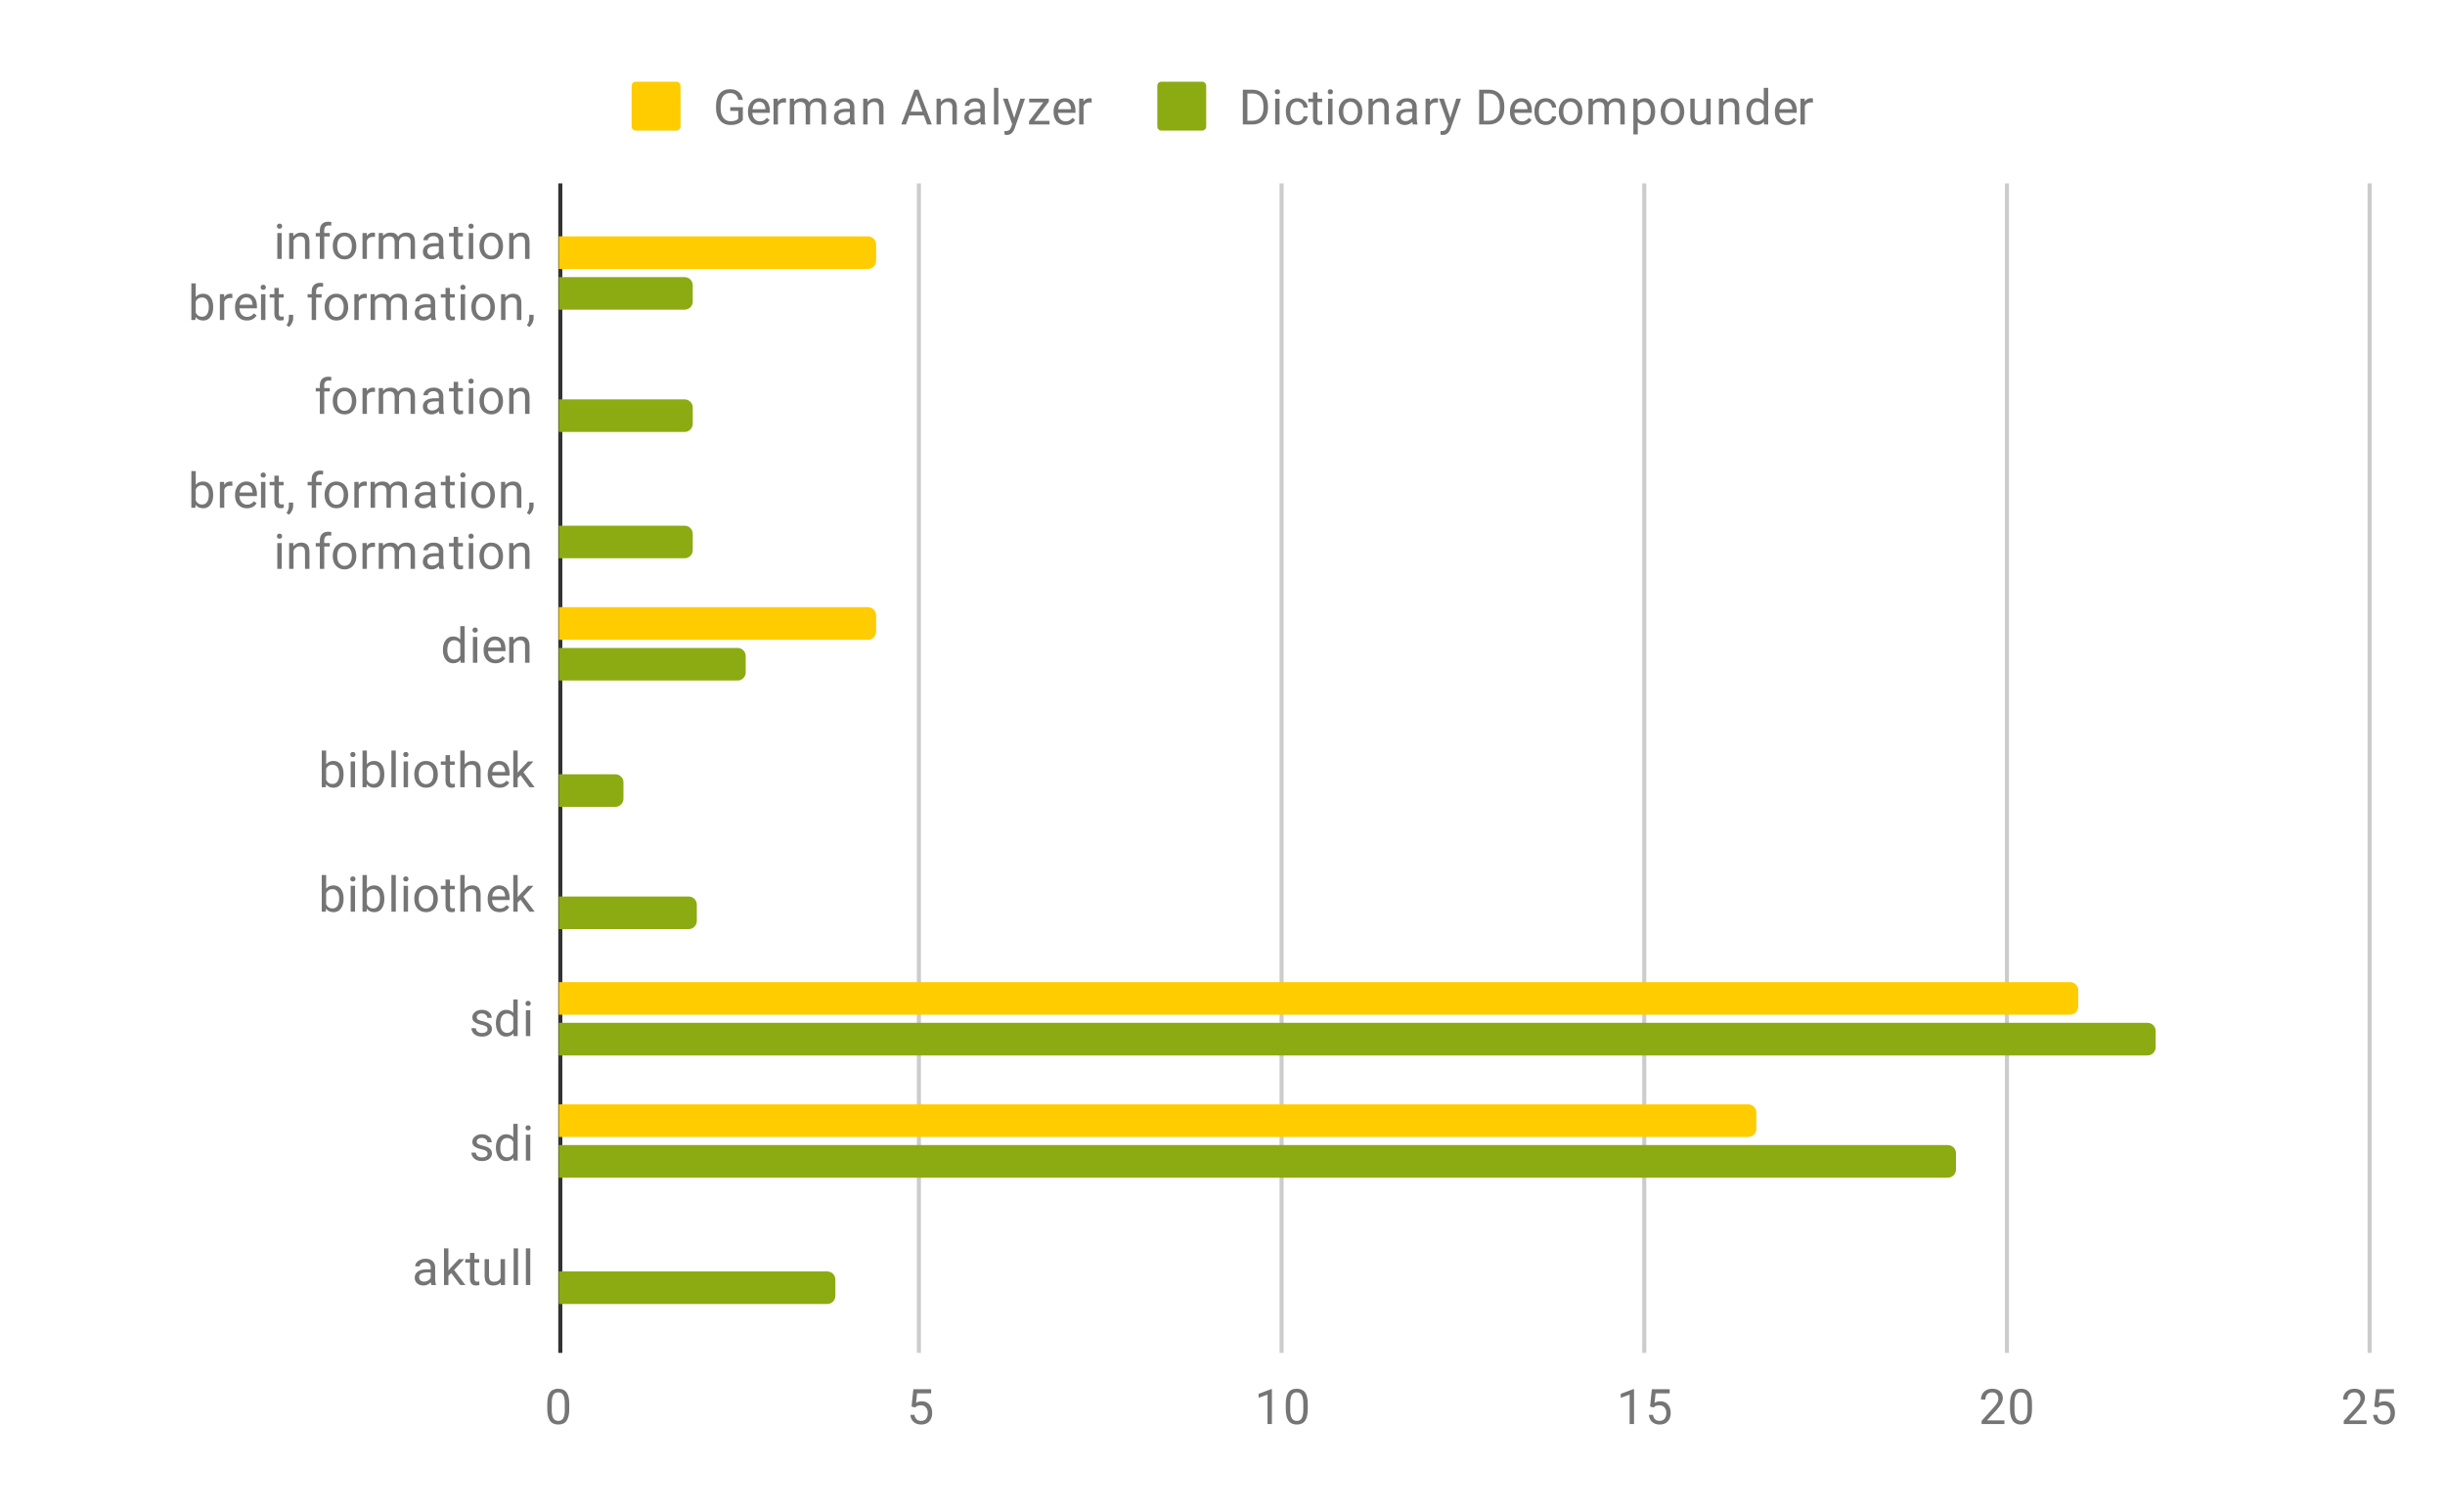 <svg version="1.1" viewBox="0.0 0.0 600.0 371.0" fill="none" stroke="none" stroke-linecap="square" stroke-miterlimit="10" width="600" height="371" xmlns:xlink="http://www.w3.org/1999/xlink" xmlns="http://www.w3.org/2000/svg"><path fill="#ffffff" d="M0 0L600.0 0L600.0 371.0L0 371.0L0 0Z" fill-rule="nonzero"/><path stroke="#333333" stroke-width="1.0" stroke-linecap="butt" d="M137.5 45.5L137.5 331.5" fill-rule="nonzero"/><path stroke="#cccccc" stroke-width="1.0" stroke-linecap="butt" d="M225.5 45.5L225.5 331.5" fill-rule="nonzero"/><path stroke="#cccccc" stroke-width="1.0" stroke-linecap="butt" d="M314.5 45.5L314.5 331.5" fill-rule="nonzero"/><path stroke="#cccccc" stroke-width="1.0" stroke-linecap="butt" d="M403.5 45.5L403.5 331.5" fill-rule="nonzero"/><path stroke="#cccccc" stroke-width="1.0" stroke-linecap="butt" d="M492.5 45.5L492.5 331.5" fill-rule="nonzero"/><path stroke="#cccccc" stroke-width="1.0" stroke-linecap="butt" d="M581.5 45.5L581.5 331.5" fill-rule="nonzero"/><clipPath id="id_0"><path d="M137.13 45.917L581.45 45.917L581.45 331.45L137.13 331.45L137.13 45.917Z" clip-rule="nonzero"/></clipPath><path stroke="#000000" stroke-width="2.0" stroke-linecap="butt" stroke-opacity="0.0" clip-path="url(#id_0)" d="M137.0 66.0L137.0 58.0L213.0 58.0C214.105 58.0 215.0 58.895 215.0 60.0L215.0 64.0C215.0 65.105 214.105 66.0 213.0 66.0Z" fill-rule="nonzero"/><path fill="#ffcc00" clip-path="url(#id_0)" d="M137.0 66.0L137.0 58.0L213.0 58.0C214.105 58.0 215.0 58.895 215.0 60.0L215.0 64.0C215.0 65.105 214.105 66.0 213.0 66.0Z" fill-rule="nonzero"/><path stroke="#000000" stroke-width="2.0" stroke-linecap="butt" stroke-opacity="0.0" clip-path="url(#id_0)" d="M137.0 96.0L137.0 88.0L137.0 88.0L137.0 96.0Z" fill-rule="nonzero"/><path fill="#ffcc00" clip-path="url(#id_0)" d="M137.0 96.0L137.0 88.0L137.0 88.0L137.0 96.0Z" fill-rule="nonzero"/><path stroke="#000000" stroke-width="2.0" stroke-linecap="butt" stroke-opacity="0.0" clip-path="url(#id_0)" d="M137.0 127.0L137.0 119.0L137.0 119.0L137.0 127.0Z" fill-rule="nonzero"/><path fill="#ffcc00" clip-path="url(#id_0)" d="M137.0 127.0L137.0 119.0L137.0 119.0L137.0 127.0Z" fill-rule="nonzero"/><path stroke="#000000" stroke-width="2.0" stroke-linecap="butt" stroke-opacity="0.0" clip-path="url(#id_0)" d="M137.0 157.0L137.0 149.0L213.0 149.0C214.105 149.0 215.0 149.895 215.0 151.0L215.0 155.0C215.0 156.105 214.105 157.0 213.0 157.0Z" fill-rule="nonzero"/><path fill="#ffcc00" clip-path="url(#id_0)" d="M137.0 157.0L137.0 149.0L213.0 149.0C214.105 149.0 215.0 149.895 215.0 151.0L215.0 155.0C215.0 156.105 214.105 157.0 213.0 157.0Z" fill-rule="nonzero"/><path stroke="#000000" stroke-width="2.0" stroke-linecap="butt" stroke-opacity="0.0" clip-path="url(#id_0)" d="M137.0 188.0L137.0 180.0L137.0 180.0L137.0 188.0Z" fill-rule="nonzero"/><path fill="#ffcc00" clip-path="url(#id_0)" d="M137.0 188.0L137.0 180.0L137.0 180.0L137.0 188.0Z" fill-rule="nonzero"/><path stroke="#000000" stroke-width="2.0" stroke-linecap="butt" stroke-opacity="0.0" clip-path="url(#id_0)" d="M137.0 218.0L137.0 210.0L137.0 210.0L137.0 218.0Z" fill-rule="nonzero"/><path fill="#ffcc00" clip-path="url(#id_0)" d="M137.0 218.0L137.0 210.0L137.0 210.0L137.0 218.0Z" fill-rule="nonzero"/><path stroke="#000000" stroke-width="2.0" stroke-linecap="butt" stroke-opacity="0.0" clip-path="url(#id_0)" d="M137.0 249.0L137.0 241.0L508.0 241.0C509.105 241.0 510.0 241.895 510.0 243.0L510.0 247.0C510.0 248.105 509.105 249.0 508.0 249.0Z" fill-rule="nonzero"/><path fill="#ffcc00" clip-path="url(#id_0)" d="M137.0 249.0L137.0 241.0L508.0 241.0C509.105 241.0 510.0 241.895 510.0 243.0L510.0 247.0C510.0 248.105 509.105 249.0 508.0 249.0Z" fill-rule="nonzero"/><path stroke="#000000" stroke-width="2.0" stroke-linecap="butt" stroke-opacity="0.0" clip-path="url(#id_0)" d="M137.0 279.0L137.0 271.0L429.0 271.0C430.105 271.0 431.0 271.895 431.0 273.0L431.0 277.0C431.0 278.105 430.105 279.0 429.0 279.0Z" fill-rule="nonzero"/><path fill="#ffcc00" clip-path="url(#id_0)" d="M137.0 279.0L137.0 271.0L429.0 271.0C430.105 271.0 431.0 271.895 431.0 273.0L431.0 277.0C431.0 278.105 430.105 279.0 429.0 279.0Z" fill-rule="nonzero"/><path stroke="#000000" stroke-width="2.0" stroke-linecap="butt" stroke-opacity="0.0" clip-path="url(#id_0)" d="M137.0 310.0L137.0 302.0L137.0 302.0L137.0 310.0Z" fill-rule="nonzero"/><path fill="#ffcc00" clip-path="url(#id_0)" d="M137.0 310.0L137.0 302.0L137.0 302.0L137.0 310.0Z" fill-rule="nonzero"/><path stroke="#000000" stroke-width="2.0" stroke-linecap="butt" stroke-opacity="0.0" clip-path="url(#id_0)" d="M137.0 76.0L137.0 68.0L168.0 68.0C169.105 68.0 170.0 68.895 170.0 70.0L170.0 74.0C170.0 75.105 169.105 76.0 168.0 76.0Z" fill-rule="nonzero"/><path fill="#8cab13" clip-path="url(#id_0)" d="M137.0 76.0L137.0 68.0L168.0 68.0C169.105 68.0 170.0 68.895 170.0 70.0L170.0 74.0C170.0 75.105 169.105 76.0 168.0 76.0Z" fill-rule="nonzero"/><path stroke="#000000" stroke-width="2.0" stroke-linecap="butt" stroke-opacity="0.0" clip-path="url(#id_0)" d="M137.0 106.0L137.0 98.0L168.0 98.0C169.105 98.0 170.0 98.895 170.0 100.0L170.0 104.0C170.0 105.105 169.105 106.0 168.0 106.0Z" fill-rule="nonzero"/><path fill="#8cab13" clip-path="url(#id_0)" d="M137.0 106.0L137.0 98.0L168.0 98.0C169.105 98.0 170.0 98.895 170.0 100.0L170.0 104.0C170.0 105.105 169.105 106.0 168.0 106.0Z" fill-rule="nonzero"/><path stroke="#000000" stroke-width="2.0" stroke-linecap="butt" stroke-opacity="0.0" clip-path="url(#id_0)" d="M137.0 137.0L137.0 129.0L168.0 129.0C169.105 129.0 170.0 129.895 170.0 131.0L170.0 135.0C170.0 136.105 169.105 137.0 168.0 137.0Z" fill-rule="nonzero"/><path fill="#8cab13" clip-path="url(#id_0)" d="M137.0 137.0L137.0 129.0L168.0 129.0C169.105 129.0 170.0 129.895 170.0 131.0L170.0 135.0C170.0 136.105 169.105 137.0 168.0 137.0Z" fill-rule="nonzero"/><path stroke="#000000" stroke-width="2.0" stroke-linecap="butt" stroke-opacity="0.0" clip-path="url(#id_0)" d="M137.0 167.0L137.0 159.0L181.0 159.0C182.105 159.0 183.0 159.895 183.0 161.0L183.0 165.0C183.0 166.105 182.105 167.0 181.0 167.0Z" fill-rule="nonzero"/><path fill="#8cab13" clip-path="url(#id_0)" d="M137.0 167.0L137.0 159.0L181.0 159.0C182.105 159.0 183.0 159.895 183.0 161.0L183.0 165.0C183.0 166.105 182.105 167.0 181.0 167.0Z" fill-rule="nonzero"/><path stroke="#000000" stroke-width="2.0" stroke-linecap="butt" stroke-opacity="0.0" clip-path="url(#id_0)" d="M137.0 198.0L137.0 190.0L151.0 190.0C152.105 190.0 153.0 190.895 153.0 192.0L153.0 196.0C153.0 197.105 152.105 198.0 151.0 198.0Z" fill-rule="nonzero"/><path fill="#8cab13" clip-path="url(#id_0)" d="M137.0 198.0L137.0 190.0L151.0 190.0C152.105 190.0 153.0 190.895 153.0 192.0L153.0 196.0C153.0 197.105 152.105 198.0 151.0 198.0Z" fill-rule="nonzero"/><path stroke="#000000" stroke-width="2.0" stroke-linecap="butt" stroke-opacity="0.0" clip-path="url(#id_0)" d="M137.0 228.0L137.0 220.0L169.0 220.0C170.105 220.0 171.0 220.895 171.0 222.0L171.0 226.0C171.0 227.105 170.105 228.0 169.0 228.0Z" fill-rule="nonzero"/><path fill="#8cab13" clip-path="url(#id_0)" d="M137.0 228.0L137.0 220.0L169.0 220.0C170.105 220.0 171.0 220.895 171.0 222.0L171.0 226.0C171.0 227.105 170.105 228.0 169.0 228.0Z" fill-rule="nonzero"/><path stroke="#000000" stroke-width="2.0" stroke-linecap="butt" stroke-opacity="0.0" clip-path="url(#id_0)" d="M137.0 259.0L137.0 251.0L527.0 251.0C528.105 251.0 529.0 251.895 529.0 253.0L529.0 257.0C529.0 258.105 528.105 259.0 527.0 259.0Z" fill-rule="nonzero"/><path fill="#8cab13" clip-path="url(#id_0)" d="M137.0 259.0L137.0 251.0L527.0 251.0C528.105 251.0 529.0 251.895 529.0 253.0L529.0 257.0C529.0 258.105 528.105 259.0 527.0 259.0Z" fill-rule="nonzero"/><path stroke="#000000" stroke-width="2.0" stroke-linecap="butt" stroke-opacity="0.0" clip-path="url(#id_0)" d="M137.0 289.0L137.0 281.0L478.0 281.0C479.105 281.0 480.0 281.895 480.0 283.0L480.0 287.0C480.0 288.105 479.105 289.0 478.0 289.0Z" fill-rule="nonzero"/><path fill="#8cab13" clip-path="url(#id_0)" d="M137.0 289.0L137.0 281.0L478.0 281.0C479.105 281.0 480.0 281.895 480.0 283.0L480.0 287.0C480.0 288.105 479.105 289.0 478.0 289.0Z" fill-rule="nonzero"/><path stroke="#000000" stroke-width="2.0" stroke-linecap="butt" stroke-opacity="0.0" clip-path="url(#id_0)" d="M137.0 320.0L137.0 312.0L203.0 312.0C204.105 312.0 205.0 312.895 205.0 314.0L205.0 318.0C205.0 319.105 204.105 320.0 203.0 320.0Z" fill-rule="nonzero"/><path fill="#8cab13" clip-path="url(#id_0)" d="M137.0 320.0L137.0 312.0L203.0 312.0C204.105 312.0 205.0 312.895 205.0 314.0L205.0 318.0C205.0 319.105 204.105 320.0 203.0 320.0Z" fill-rule="nonzero"/><path fill="#757575" d="M69.13 63.53L68.052 63.53L68.052 57.186L69.13 57.186L69.13 63.53ZM67.958 55.514Q67.958 55.249 68.114 55.061Q68.286 54.874 68.599 54.874Q68.911 54.874 69.067 55.061Q69.239 55.249 69.239 55.514Q69.239 55.764 69.067 55.952Q68.911 56.124 68.599 56.124Q68.286 56.124 68.114 55.952Q67.958 55.764 67.958 55.514ZM71.974 57.186L72.005 57.983Q72.739 57.077 73.911 57.077Q75.927 57.077 75.942 59.343L75.942 63.53L74.849 63.53L74.849 59.327Q74.849 58.655 74.536 58.327Q74.239 57.999 73.583 57.999Q73.052 57.999 72.646 58.28Q72.255 58.561 72.036 59.014L72.036 63.53L70.958 63.53L70.958 57.186L71.974 57.186ZM78.489 63.53L78.489 58.03L77.489 58.03L77.489 57.186L78.489 57.186L78.489 56.546Q78.489 55.514 79.021 54.968Q79.567 54.405 80.567 54.405Q80.942 54.405 81.317 54.499L81.255 55.389Q80.974 55.327 80.677 55.327Q80.146 55.327 79.849 55.639Q79.567 55.952 79.567 56.514L79.567 57.186L80.927 57.186L80.927 58.03L79.567 58.03L79.567 63.53L78.489 63.53ZM81.661 60.296Q81.661 59.374 82.021 58.624Q82.396 57.874 83.052 57.483Q83.708 57.077 84.536 57.077Q85.833 57.077 86.63 57.968Q87.442 58.858 87.442 60.358L87.442 60.436Q87.442 61.358 87.083 62.093Q86.724 62.827 86.067 63.249Q85.411 63.655 84.552 63.655Q83.271 63.655 82.458 62.764Q81.661 61.858 81.661 60.374L81.661 60.296ZM82.755 60.436Q82.755 61.483 83.239 62.124Q83.739 62.764 84.552 62.764Q85.38 62.764 85.864 62.124Q86.349 61.468 86.349 60.296Q86.349 59.264 85.849 58.624Q85.364 57.968 84.536 57.968Q83.739 57.968 83.239 58.608Q82.755 59.233 82.755 60.436ZM92.021 58.155Q91.771 58.124 91.489 58.124Q90.411 58.124 90.036 59.03L90.036 63.53L88.958 63.53L88.958 57.186L90.005 57.186L90.021 57.921Q90.552 57.077 91.536 57.077Q91.849 57.077 92.021 57.155L92.021 58.155ZM93.974 57.186L94.005 57.889Q94.692 57.077 95.88 57.077Q97.208 57.077 97.692 58.093Q98.005 57.639 98.505 57.358Q99.021 57.077 99.708 57.077Q101.802 57.077 101.833 59.28L101.833 63.53L100.755 63.53L100.755 59.343Q100.755 58.671 100.442 58.343Q100.13 57.999 99.396 57.999Q98.786 57.999 98.38 58.358Q97.989 58.718 97.927 59.327L97.927 63.53L96.849 63.53L96.849 59.374Q96.849 57.999 95.489 57.999Q94.427 57.999 94.036 58.905L94.036 63.53L92.942 63.53L92.942 57.186L93.974 57.186ZM107.864 63.53Q107.771 63.343 107.708 62.858Q106.958 63.655 105.911 63.655Q104.974 63.655 104.364 63.124Q103.771 62.593 103.771 61.764Q103.771 60.78 104.521 60.233Q105.271 59.686 106.646 59.686L107.692 59.686L107.692 59.186Q107.692 58.624 107.349 58.296Q107.021 57.952 106.349 57.952Q105.771 57.952 105.38 58.249Q104.989 58.53 104.989 58.952L103.896 58.952Q103.896 58.468 104.224 58.03Q104.567 57.593 105.146 57.343Q105.724 57.077 106.411 57.077Q107.521 57.077 108.13 57.624Q108.755 58.171 108.786 59.124L108.786 62.046Q108.786 62.921 109.005 63.436L109.005 63.53L107.864 63.53ZM106.067 62.702Q106.583 62.702 107.036 62.436Q107.489 62.171 107.692 61.749L107.692 60.452L106.849 60.452Q104.849 60.452 104.849 61.624Q104.849 62.124 105.192 62.421Q105.536 62.702 106.067 62.702ZM112.427 55.655L112.427 57.186L113.599 57.186L113.599 58.03L112.427 58.03L112.427 61.952Q112.427 62.343 112.583 62.53Q112.739 62.718 113.114 62.718Q113.302 62.718 113.63 62.655L113.63 63.53Q113.208 63.655 112.802 63.655Q112.083 63.655 111.708 63.218Q111.333 62.764 111.333 61.952L111.333 58.03L110.177 58.03L110.177 57.186L111.333 57.186L111.333 55.655L112.427 55.655ZM116.13 63.53L115.052 63.53L115.052 57.186L116.13 57.186L116.13 63.53ZM114.958 55.514Q114.958 55.249 115.114 55.061Q115.286 54.874 115.599 54.874Q115.911 54.874 116.067 55.061Q116.239 55.249 116.239 55.514Q116.239 55.764 116.067 55.952Q115.911 56.124 115.599 56.124Q115.286 56.124 115.114 55.952Q114.958 55.764 114.958 55.514ZM117.661 60.296Q117.661 59.374 118.021 58.624Q118.396 57.874 119.052 57.483Q119.708 57.077 120.536 57.077Q121.833 57.077 122.63 57.968Q123.442 58.858 123.442 60.358L123.442 60.436Q123.442 61.358 123.083 62.093Q122.724 62.827 122.067 63.249Q121.411 63.655 120.552 63.655Q119.271 63.655 118.458 62.764Q117.661 61.858 117.661 60.374L117.661 60.296ZM118.755 60.436Q118.755 61.483 119.239 62.124Q119.739 62.764 120.552 62.764Q121.38 62.764 121.864 62.124Q122.349 61.468 122.349 60.296Q122.349 59.264 121.849 58.624Q121.364 57.968 120.536 57.968Q119.739 57.968 119.239 58.608Q118.755 59.233 118.755 60.436ZM125.974 57.186L126.005 57.983Q126.739 57.077 127.911 57.077Q129.927 57.077 129.942 59.343L129.942 63.53L128.849 63.53L128.849 59.327Q128.849 58.655 128.536 58.327Q128.239 57.999 127.583 57.999Q127.052 57.999 126.646 58.28Q126.255 58.561 126.036 59.014L126.036 63.53L124.958 63.53L124.958 57.186L125.974 57.186Z" fill-rule="nonzero"/><path fill="#757575" d="M52.318 75.436Q52.318 76.889 51.646 77.78Q50.989 78.655 49.864 78.655Q48.661 78.655 48.005 77.796L47.943 78.53L46.958 78.53L46.958 69.53L48.036 69.53L48.036 72.889Q48.693 72.077 49.849 72.077Q51.005 72.077 51.661 72.952Q52.318 73.811 52.318 75.343L52.318 75.436ZM51.239 75.311Q51.239 74.202 50.802 73.608Q50.38 72.999 49.583 72.999Q48.505 72.999 48.036 73.983L48.036 76.733Q48.536 77.733 49.583 77.733Q50.364 77.733 50.802 77.124Q51.239 76.514 51.239 75.311ZM57.021 73.155Q56.771 73.124 56.489 73.124Q55.411 73.124 55.036 74.03L55.036 78.53L53.958 78.53L53.958 72.186L55.005 72.186L55.021 72.921Q55.552 72.077 56.536 72.077Q56.849 72.077 57.021 72.155L57.021 73.155ZM60.583 78.655Q59.286 78.655 58.474 77.811Q57.677 76.952 57.677 75.53L57.677 75.343Q57.677 74.389 58.036 73.655Q58.396 72.905 59.036 72.499Q59.693 72.077 60.443 72.077Q61.677 72.077 62.364 72.889Q63.052 73.702 63.052 75.218L63.052 75.671L58.755 75.671Q58.786 76.608 59.302 77.186Q59.833 77.764 60.646 77.764Q61.208 77.764 61.599 77.53Q62.005 77.296 62.318 76.905L62.974 77.421Q62.177 78.655 60.583 78.655ZM60.443 72.968Q59.786 72.968 59.333 73.452Q58.896 73.921 58.802 74.78L61.974 74.78L61.974 74.702Q61.927 73.874 61.521 73.421Q61.13 72.968 60.443 72.968ZM65.13 78.53L64.052 78.53L64.052 72.186L65.13 72.186L65.13 78.53ZM63.958 70.514Q63.958 70.249 64.114 70.061Q64.286 69.874 64.599 69.874Q64.911 69.874 65.068 70.061Q65.239 70.249 65.239 70.514Q65.239 70.764 65.068 70.952Q64.911 71.124 64.599 71.124Q64.286 71.124 64.114 70.952Q63.958 70.764 63.958 70.514ZM68.427 70.655L68.427 72.186L69.599 72.186L69.599 73.03L68.427 73.03L68.427 76.952Q68.427 77.343 68.583 77.53Q68.739 77.718 69.114 77.718Q69.302 77.718 69.63 77.655L69.63 78.53Q69.208 78.655 68.802 78.655Q68.083 78.655 67.708 78.218Q67.333 77.764 67.333 76.952L67.333 73.03L66.177 73.03L66.177 72.186L67.333 72.186L67.333 70.655L68.427 70.655ZM70.911 80.233L70.302 79.811Q70.849 79.046 70.88 78.218L70.88 77.249L71.943 77.249L71.943 78.093Q71.943 78.686 71.646 79.28Q71.349 79.874 70.911 80.233ZM76.489 78.53L76.489 73.03L75.489 73.03L75.489 72.186L76.489 72.186L76.489 71.546Q76.489 70.514 77.021 69.968Q77.568 69.405 78.568 69.405Q78.943 69.405 79.318 69.499L79.255 70.389Q78.974 70.327 78.677 70.327Q78.146 70.327 77.849 70.639Q77.568 70.952 77.568 71.514L77.568 72.186L78.927 72.186L78.927 73.03L77.568 73.03L77.568 78.53L76.489 78.53ZM79.661 75.296Q79.661 74.374 80.021 73.624Q80.396 72.874 81.052 72.483Q81.708 72.077 82.536 72.077Q83.833 72.077 84.63 72.968Q85.443 73.858 85.443 75.358L85.443 75.436Q85.443 76.358 85.083 77.093Q84.724 77.827 84.068 78.249Q83.411 78.655 82.552 78.655Q81.271 78.655 80.458 77.764Q79.661 76.858 79.661 75.374L79.661 75.296ZM80.755 75.436Q80.755 76.483 81.239 77.124Q81.739 77.764 82.552 77.764Q83.38 77.764 83.864 77.124Q84.349 76.468 84.349 75.296Q84.349 74.264 83.849 73.624Q83.364 72.968 82.536 72.968Q81.739 72.968 81.239 73.608Q80.755 74.233 80.755 75.436ZM90.021 73.155Q89.771 73.124 89.489 73.124Q88.411 73.124 88.036 74.03L88.036 78.53L86.958 78.53L86.958 72.186L88.005 72.186L88.021 72.921Q88.552 72.077 89.536 72.077Q89.849 72.077 90.021 72.155L90.021 73.155ZM91.974 72.186L92.005 72.889Q92.693 72.077 93.88 72.077Q95.208 72.077 95.693 73.093Q96.005 72.639 96.505 72.358Q97.021 72.077 97.708 72.077Q99.802 72.077 99.833 74.28L99.833 78.53L98.755 78.53L98.755 74.343Q98.755 73.671 98.443 73.343Q98.13 72.999 97.396 72.999Q96.786 72.999 96.38 73.358Q95.989 73.718 95.927 74.327L95.927 78.53L94.849 78.53L94.849 74.374Q94.849 72.999 93.489 72.999Q92.427 72.999 92.036 73.905L92.036 78.53L90.943 78.53L90.943 72.186L91.974 72.186ZM105.864 78.53Q105.771 78.343 105.708 77.858Q104.958 78.655 103.911 78.655Q102.974 78.655 102.364 78.124Q101.771 77.593 101.771 76.764Q101.771 75.78 102.521 75.233Q103.271 74.686 104.646 74.686L105.693 74.686L105.693 74.186Q105.693 73.624 105.349 73.296Q105.021 72.952 104.349 72.952Q103.771 72.952 103.38 73.249Q102.989 73.53 102.989 73.952L101.896 73.952Q101.896 73.468 102.224 73.03Q102.568 72.593 103.146 72.343Q103.724 72.077 104.411 72.077Q105.521 72.077 106.13 72.624Q106.755 73.171 106.786 74.124L106.786 77.046Q106.786 77.921 107.005 78.436L107.005 78.53L105.864 78.53ZM104.068 77.702Q104.583 77.702 105.036 77.436Q105.489 77.171 105.693 76.749L105.693 75.452L104.849 75.452Q102.849 75.452 102.849 76.624Q102.849 77.124 103.193 77.421Q103.536 77.702 104.068 77.702ZM110.427 70.655L110.427 72.186L111.599 72.186L111.599 73.03L110.427 73.03L110.427 76.952Q110.427 77.343 110.583 77.53Q110.739 77.718 111.114 77.718Q111.302 77.718 111.63 77.655L111.63 78.53Q111.208 78.655 110.802 78.655Q110.083 78.655 109.708 78.218Q109.333 77.764 109.333 76.952L109.333 73.03L108.177 73.03L108.177 72.186L109.333 72.186L109.333 70.655L110.427 70.655ZM114.13 78.53L113.052 78.53L113.052 72.186L114.13 72.186L114.13 78.53ZM112.958 70.514Q112.958 70.249 113.114 70.061Q113.286 69.874 113.599 69.874Q113.911 69.874 114.068 70.061Q114.239 70.249 114.239 70.514Q114.239 70.764 114.068 70.952Q113.911 71.124 113.599 71.124Q113.286 71.124 113.114 70.952Q112.958 70.764 112.958 70.514ZM115.661 75.296Q115.661 74.374 116.021 73.624Q116.396 72.874 117.052 72.483Q117.708 72.077 118.536 72.077Q119.833 72.077 120.63 72.968Q121.443 73.858 121.443 75.358L121.443 75.436Q121.443 76.358 121.083 77.093Q120.724 77.827 120.068 78.249Q119.411 78.655 118.552 78.655Q117.271 78.655 116.458 77.764Q115.661 76.858 115.661 75.374L115.661 75.296ZM116.755 75.436Q116.755 76.483 117.239 77.124Q117.739 77.764 118.552 77.764Q119.38 77.764 119.864 77.124Q120.349 76.468 120.349 75.296Q120.349 74.264 119.849 73.624Q119.364 72.968 118.536 72.968Q117.739 72.968 117.239 73.608Q116.755 74.233 116.755 75.436ZM123.974 72.186L124.005 72.983Q124.739 72.077 125.911 72.077Q127.927 72.077 127.943 74.343L127.943 78.53L126.849 78.53L126.849 74.327Q126.849 73.655 126.536 73.327Q126.239 72.999 125.583 72.999Q125.052 72.999 124.646 73.28Q124.255 73.561 124.036 74.014L124.036 78.53L122.958 78.53L122.958 72.186L123.974 72.186ZM129.911 80.233L129.302 79.811Q129.849 79.046 129.88 78.218L129.88 77.249L130.942 77.249L130.942 78.093Q130.942 78.686 130.646 79.28Q130.349 79.874 129.911 80.233Z" fill-rule="nonzero"/><path fill="#757575" d="M78.489 101.568L78.489 96.068L77.489 96.068L77.489 95.225L78.489 95.225L78.489 94.584Q78.489 93.553 79.021 93.006Q79.567 92.443 80.567 92.443Q80.942 92.443 81.317 92.537L81.255 93.428Q80.974 93.365 80.677 93.365Q80.146 93.365 79.849 93.678Q79.567 93.99 79.567 94.553L79.567 95.225L80.927 95.225L80.927 96.068L79.567 96.068L79.567 101.568L78.489 101.568ZM81.661 98.334Q81.661 97.412 82.021 96.662Q82.396 95.912 83.052 95.521Q83.708 95.115 84.536 95.115Q85.833 95.115 86.63 96.006Q87.442 96.896 87.442 98.396L87.442 98.475Q87.442 99.396 87.083 100.131Q86.724 100.865 86.067 101.287Q85.411 101.693 84.552 101.693Q83.271 101.693 82.458 100.803Q81.661 99.896 81.661 98.412L81.661 98.334ZM82.755 98.475Q82.755 99.521 83.239 100.162Q83.739 100.803 84.552 100.803Q85.38 100.803 85.864 100.162Q86.349 99.506 86.349 98.334Q86.349 97.303 85.849 96.662Q85.364 96.006 84.536 96.006Q83.739 96.006 83.239 96.646Q82.755 97.271 82.755 98.475ZM92.021 96.193Q91.771 96.162 91.489 96.162Q90.411 96.162 90.036 97.068L90.036 101.568L88.958 101.568L88.958 95.225L90.005 95.225L90.021 95.959Q90.552 95.115 91.536 95.115Q91.849 95.115 92.021 95.193L92.021 96.193ZM93.974 95.225L94.005 95.928Q94.692 95.115 95.88 95.115Q97.208 95.115 97.692 96.131Q98.005 95.678 98.505 95.396Q99.021 95.115 99.708 95.115Q101.802 95.115 101.833 97.318L101.833 101.568L100.755 101.568L100.755 97.381Q100.755 96.709 100.442 96.381Q100.13 96.037 99.396 96.037Q98.786 96.037 98.38 96.396Q97.989 96.756 97.927 97.365L97.927 101.568L96.849 101.568L96.849 97.412Q96.849 96.037 95.489 96.037Q94.427 96.037 94.036 96.943L94.036 101.568L92.942 101.568L92.942 95.225L93.974 95.225ZM107.864 101.568Q107.771 101.381 107.708 100.896Q106.958 101.693 105.911 101.693Q104.974 101.693 104.364 101.162Q103.771 100.631 103.771 99.803Q103.771 98.818 104.521 98.271Q105.271 97.725 106.646 97.725L107.692 97.725L107.692 97.225Q107.692 96.662 107.349 96.334Q107.021 95.99 106.349 95.99Q105.771 95.99 105.38 96.287Q104.989 96.568 104.989 96.99L103.896 96.99Q103.896 96.506 104.224 96.068Q104.567 95.631 105.146 95.381Q105.724 95.115 106.411 95.115Q107.521 95.115 108.13 95.662Q108.755 96.209 108.786 97.162L108.786 100.084Q108.786 100.959 109.005 101.475L109.005 101.568L107.864 101.568ZM106.067 100.74Q106.583 100.74 107.036 100.475Q107.489 100.209 107.692 99.787L107.692 98.49L106.849 98.49Q104.849 98.49 104.849 99.662Q104.849 100.162 105.192 100.459Q105.536 100.74 106.067 100.74ZM112.427 93.693L112.427 95.225L113.599 95.225L113.599 96.068L112.427 96.068L112.427 99.99Q112.427 100.381 112.583 100.568Q112.739 100.756 113.114 100.756Q113.302 100.756 113.63 100.693L113.63 101.568Q113.208 101.693 112.802 101.693Q112.083 101.693 111.708 101.256Q111.333 100.803 111.333 99.99L111.333 96.068L110.177 96.068L110.177 95.225L111.333 95.225L111.333 93.693L112.427 93.693ZM116.13 101.568L115.052 101.568L115.052 95.225L116.13 95.225L116.13 101.568ZM114.958 93.553Q114.958 93.287 115.114 93.1Q115.286 92.912 115.599 92.912Q115.911 92.912 116.067 93.1Q116.239 93.287 116.239 93.553Q116.239 93.803 116.067 93.99Q115.911 94.162 115.599 94.162Q115.286 94.162 115.114 93.99Q114.958 93.803 114.958 93.553ZM117.661 98.334Q117.661 97.412 118.021 96.662Q118.396 95.912 119.052 95.521Q119.708 95.115 120.536 95.115Q121.833 95.115 122.63 96.006Q123.442 96.896 123.442 98.396L123.442 98.475Q123.442 99.396 123.083 100.131Q122.724 100.865 122.067 101.287Q121.411 101.693 120.552 101.693Q119.271 101.693 118.458 100.803Q117.661 99.896 117.661 98.412L117.661 98.334ZM118.755 98.475Q118.755 99.521 119.239 100.162Q119.739 100.803 120.552 100.803Q121.38 100.803 121.864 100.162Q122.349 99.506 122.349 98.334Q122.349 97.303 121.849 96.662Q121.364 96.006 120.536 96.006Q119.739 96.006 119.239 96.646Q118.755 97.271 118.755 98.475ZM125.974 95.225L126.005 96.021Q126.739 95.115 127.911 95.115Q129.927 95.115 129.942 97.381L129.942 101.568L128.849 101.568L128.849 97.365Q128.849 96.693 128.536 96.365Q128.239 96.037 127.583 96.037Q127.052 96.037 126.646 96.318Q126.255 96.6 126.036 97.053L126.036 101.568L124.958 101.568L124.958 95.225L125.974 95.225Z" fill-rule="nonzero"/><path fill="#757575" d="M52.318 121.513Q52.318 122.966 51.646 123.857Q50.989 124.732 49.864 124.732Q48.661 124.732 48.005 123.872L47.943 124.607L46.958 124.607L46.958 115.607L48.036 115.607L48.036 118.966Q48.693 118.154 49.849 118.154Q51.005 118.154 51.661 119.029Q52.318 119.888 52.318 121.419L52.318 121.513ZM51.239 121.388Q51.239 120.279 50.802 119.685Q50.38 119.075 49.583 119.075Q48.505 119.075 48.036 120.06L48.036 122.81Q48.536 123.81 49.583 123.81Q50.364 123.81 50.802 123.2Q51.239 122.591 51.239 121.388ZM57.021 119.232Q56.771 119.2 56.489 119.2Q55.411 119.2 55.036 120.107L55.036 124.607L53.958 124.607L53.958 118.263L55.005 118.263L55.021 118.997Q55.552 118.154 56.536 118.154Q56.849 118.154 57.021 118.232L57.021 119.232ZM60.583 124.732Q59.286 124.732 58.474 123.888Q57.677 123.029 57.677 121.607L57.677 121.419Q57.677 120.466 58.036 119.732Q58.396 118.982 59.036 118.575Q59.693 118.154 60.443 118.154Q61.677 118.154 62.364 118.966Q63.052 119.779 63.052 121.294L63.052 121.747L58.755 121.747Q58.786 122.685 59.302 123.263Q59.833 123.841 60.646 123.841Q61.208 123.841 61.599 123.607Q62.005 123.372 62.318 122.982L62.974 123.497Q62.177 124.732 60.583 124.732ZM60.443 119.044Q59.786 119.044 59.333 119.529Q58.896 119.997 58.802 120.857L61.974 120.857L61.974 120.779Q61.927 119.95 61.521 119.497Q61.13 119.044 60.443 119.044ZM65.13 124.607L64.052 124.607L64.052 118.263L65.13 118.263L65.13 124.607ZM63.958 116.591Q63.958 116.325 64.114 116.138Q64.286 115.95 64.599 115.95Q64.911 115.95 65.068 116.138Q65.239 116.325 65.239 116.591Q65.239 116.841 65.068 117.029Q64.911 117.2 64.599 117.2Q64.286 117.2 64.114 117.029Q63.958 116.841 63.958 116.591ZM68.427 116.732L68.427 118.263L69.599 118.263L69.599 119.107L68.427 119.107L68.427 123.029Q68.427 123.419 68.583 123.607Q68.739 123.794 69.114 123.794Q69.302 123.794 69.63 123.732L69.63 124.607Q69.208 124.732 68.802 124.732Q68.083 124.732 67.708 124.294Q67.333 123.841 67.333 123.029L67.333 119.107L66.177 119.107L66.177 118.263L67.333 118.263L67.333 116.732L68.427 116.732ZM70.911 126.31L70.302 125.888Q70.849 125.122 70.88 124.294L70.88 123.325L71.943 123.325L71.943 124.169Q71.943 124.763 71.646 125.357Q71.349 125.95 70.911 126.31ZM76.489 124.607L76.489 119.107L75.489 119.107L75.489 118.263L76.489 118.263L76.489 117.622Q76.489 116.591 77.021 116.044Q77.568 115.482 78.568 115.482Q78.943 115.482 79.318 115.575L79.255 116.466Q78.974 116.404 78.677 116.404Q78.146 116.404 77.849 116.716Q77.568 117.029 77.568 117.591L77.568 118.263L78.927 118.263L78.927 119.107L77.568 119.107L77.568 124.607L76.489 124.607ZM79.661 121.372Q79.661 120.45 80.021 119.7Q80.396 118.95 81.052 118.56Q81.708 118.154 82.536 118.154Q83.833 118.154 84.63 119.044Q85.443 119.935 85.443 121.435L85.443 121.513Q85.443 122.435 85.083 123.169Q84.724 123.904 84.068 124.325Q83.411 124.732 82.552 124.732Q81.271 124.732 80.458 123.841Q79.661 122.935 79.661 121.45L79.661 121.372ZM80.755 121.513Q80.755 122.56 81.239 123.2Q81.739 123.841 82.552 123.841Q83.38 123.841 83.864 123.2Q84.349 122.544 84.349 121.372Q84.349 120.341 83.849 119.7Q83.364 119.044 82.536 119.044Q81.739 119.044 81.239 119.685Q80.755 120.31 80.755 121.513ZM90.021 119.232Q89.771 119.2 89.489 119.2Q88.411 119.2 88.036 120.107L88.036 124.607L86.958 124.607L86.958 118.263L88.005 118.263L88.021 118.997Q88.552 118.154 89.536 118.154Q89.849 118.154 90.021 118.232L90.021 119.232ZM91.974 118.263L92.005 118.966Q92.693 118.154 93.88 118.154Q95.208 118.154 95.693 119.169Q96.005 118.716 96.505 118.435Q97.021 118.154 97.708 118.154Q99.802 118.154 99.833 120.357L99.833 124.607L98.755 124.607L98.755 120.419Q98.755 119.747 98.443 119.419Q98.13 119.075 97.396 119.075Q96.786 119.075 96.38 119.435Q95.989 119.794 95.927 120.404L95.927 124.607L94.849 124.607L94.849 120.45Q94.849 119.075 93.489 119.075Q92.427 119.075 92.036 119.982L92.036 124.607L90.943 124.607L90.943 118.263L91.974 118.263ZM105.864 124.607Q105.771 124.419 105.708 123.935Q104.958 124.732 103.911 124.732Q102.974 124.732 102.364 124.2Q101.771 123.669 101.771 122.841Q101.771 121.857 102.521 121.31Q103.271 120.763 104.646 120.763L105.693 120.763L105.693 120.263Q105.693 119.7 105.349 119.372Q105.021 119.029 104.349 119.029Q103.771 119.029 103.38 119.325Q102.989 119.607 102.989 120.029L101.896 120.029Q101.896 119.544 102.224 119.107Q102.568 118.669 103.146 118.419Q103.724 118.154 104.411 118.154Q105.521 118.154 106.13 118.7Q106.755 119.247 106.786 120.2L106.786 123.122Q106.786 123.997 107.005 124.513L107.005 124.607L105.864 124.607ZM104.068 123.779Q104.583 123.779 105.036 123.513Q105.489 123.247 105.693 122.825L105.693 121.529L104.849 121.529Q102.849 121.529 102.849 122.7Q102.849 123.2 103.193 123.497Q103.536 123.779 104.068 123.779ZM110.427 116.732L110.427 118.263L111.599 118.263L111.599 119.107L110.427 119.107L110.427 123.029Q110.427 123.419 110.583 123.607Q110.739 123.794 111.114 123.794Q111.302 123.794 111.63 123.732L111.63 124.607Q111.208 124.732 110.802 124.732Q110.083 124.732 109.708 124.294Q109.333 123.841 109.333 123.029L109.333 119.107L108.177 119.107L108.177 118.263L109.333 118.263L109.333 116.732L110.427 116.732ZM114.13 124.607L113.052 124.607L113.052 118.263L114.13 118.263L114.13 124.607ZM112.958 116.591Q112.958 116.325 113.114 116.138Q113.286 115.95 113.599 115.95Q113.911 115.95 114.068 116.138Q114.239 116.325 114.239 116.591Q114.239 116.841 114.068 117.029Q113.911 117.2 113.599 117.2Q113.286 117.2 113.114 117.029Q112.958 116.841 112.958 116.591ZM115.661 121.372Q115.661 120.45 116.021 119.7Q116.396 118.95 117.052 118.56Q117.708 118.154 118.536 118.154Q119.833 118.154 120.63 119.044Q121.443 119.935 121.443 121.435L121.443 121.513Q121.443 122.435 121.083 123.169Q120.724 123.904 120.068 124.325Q119.411 124.732 118.552 124.732Q117.271 124.732 116.458 123.841Q115.661 122.935 115.661 121.45L115.661 121.372ZM116.755 121.513Q116.755 122.56 117.239 123.2Q117.739 123.841 118.552 123.841Q119.38 123.841 119.864 123.2Q120.349 122.544 120.349 121.372Q120.349 120.341 119.849 119.7Q119.364 119.044 118.536 119.044Q117.739 119.044 117.239 119.685Q116.755 120.31 116.755 121.513ZM123.974 118.263L124.005 119.06Q124.739 118.154 125.911 118.154Q127.927 118.154 127.943 120.419L127.943 124.607L126.849 124.607L126.849 120.404Q126.849 119.732 126.536 119.404Q126.239 119.075 125.583 119.075Q125.052 119.075 124.646 119.357Q124.255 119.638 124.036 120.091L124.036 124.607L122.958 124.607L122.958 118.263L123.974 118.263ZM129.911 126.31L129.302 125.888Q129.849 125.122 129.88 124.294L129.88 123.325L130.942 123.325L130.942 124.169Q130.942 124.763 130.646 125.357Q130.349 125.95 129.911 126.31Z" fill-rule="nonzero"/><path fill="#757575" d="M69.13 139.607L68.052 139.607L68.052 133.263L69.13 133.263L69.13 139.607ZM67.958 131.591Q67.958 131.325 68.114 131.138Q68.286 130.95 68.599 130.95Q68.911 130.95 69.067 131.138Q69.239 131.325 69.239 131.591Q69.239 131.841 69.067 132.029Q68.911 132.2 68.599 132.2Q68.286 132.2 68.114 132.029Q67.958 131.841 67.958 131.591ZM71.974 133.263L72.005 134.06Q72.739 133.154 73.911 133.154Q75.927 133.154 75.942 135.419L75.942 139.607L74.849 139.607L74.849 135.404Q74.849 134.732 74.536 134.404Q74.239 134.075 73.583 134.075Q73.052 134.075 72.646 134.357Q72.255 134.638 72.036 135.091L72.036 139.607L70.958 139.607L70.958 133.263L71.974 133.263ZM78.489 139.607L78.489 134.107L77.489 134.107L77.489 133.263L78.489 133.263L78.489 132.622Q78.489 131.591 79.021 131.044Q79.567 130.482 80.567 130.482Q80.942 130.482 81.317 130.575L81.255 131.466Q80.974 131.404 80.677 131.404Q80.146 131.404 79.849 131.716Q79.567 132.029 79.567 132.591L79.567 133.263L80.927 133.263L80.927 134.107L79.567 134.107L79.567 139.607L78.489 139.607ZM81.661 136.372Q81.661 135.45 82.021 134.7Q82.396 133.95 83.052 133.56Q83.708 133.154 84.536 133.154Q85.833 133.154 86.63 134.044Q87.442 134.935 87.442 136.435L87.442 136.513Q87.442 137.435 87.083 138.169Q86.724 138.904 86.067 139.325Q85.411 139.732 84.552 139.732Q83.271 139.732 82.458 138.841Q81.661 137.935 81.661 136.45L81.661 136.372ZM82.755 136.513Q82.755 137.56 83.239 138.2Q83.739 138.841 84.552 138.841Q85.38 138.841 85.864 138.2Q86.349 137.544 86.349 136.372Q86.349 135.341 85.849 134.7Q85.364 134.044 84.536 134.044Q83.739 134.044 83.239 134.685Q82.755 135.31 82.755 136.513ZM92.021 134.232Q91.771 134.2 91.489 134.2Q90.411 134.2 90.036 135.107L90.036 139.607L88.958 139.607L88.958 133.263L90.005 133.263L90.021 133.997Q90.552 133.154 91.536 133.154Q91.849 133.154 92.021 133.232L92.021 134.232ZM93.974 133.263L94.005 133.966Q94.692 133.154 95.88 133.154Q97.208 133.154 97.692 134.169Q98.005 133.716 98.505 133.435Q99.021 133.154 99.708 133.154Q101.802 133.154 101.833 135.357L101.833 139.607L100.755 139.607L100.755 135.419Q100.755 134.747 100.442 134.419Q100.13 134.075 99.396 134.075Q98.786 134.075 98.38 134.435Q97.989 134.794 97.927 135.404L97.927 139.607L96.849 139.607L96.849 135.45Q96.849 134.075 95.489 134.075Q94.427 134.075 94.036 134.982L94.036 139.607L92.942 139.607L92.942 133.263L93.974 133.263ZM107.864 139.607Q107.771 139.419 107.708 138.935Q106.958 139.732 105.911 139.732Q104.974 139.732 104.364 139.2Q103.771 138.669 103.771 137.841Q103.771 136.857 104.521 136.31Q105.271 135.763 106.646 135.763L107.692 135.763L107.692 135.263Q107.692 134.7 107.349 134.372Q107.021 134.029 106.349 134.029Q105.771 134.029 105.38 134.325Q104.989 134.607 104.989 135.029L103.896 135.029Q103.896 134.544 104.224 134.107Q104.567 133.669 105.146 133.419Q105.724 133.154 106.411 133.154Q107.521 133.154 108.13 133.7Q108.755 134.247 108.786 135.2L108.786 138.122Q108.786 138.997 109.005 139.513L109.005 139.607L107.864 139.607ZM106.067 138.779Q106.583 138.779 107.036 138.513Q107.489 138.247 107.692 137.825L107.692 136.529L106.849 136.529Q104.849 136.529 104.849 137.7Q104.849 138.2 105.192 138.497Q105.536 138.779 106.067 138.779ZM112.427 131.732L112.427 133.263L113.599 133.263L113.599 134.107L112.427 134.107L112.427 138.029Q112.427 138.419 112.583 138.607Q112.739 138.794 113.114 138.794Q113.302 138.794 113.63 138.732L113.63 139.607Q113.208 139.732 112.802 139.732Q112.083 139.732 111.708 139.294Q111.333 138.841 111.333 138.029L111.333 134.107L110.177 134.107L110.177 133.263L111.333 133.263L111.333 131.732L112.427 131.732ZM116.13 139.607L115.052 139.607L115.052 133.263L116.13 133.263L116.13 139.607ZM114.958 131.591Q114.958 131.325 115.114 131.138Q115.286 130.95 115.599 130.95Q115.911 130.95 116.067 131.138Q116.239 131.325 116.239 131.591Q116.239 131.841 116.067 132.029Q115.911 132.2 115.599 132.2Q115.286 132.2 115.114 132.029Q114.958 131.841 114.958 131.591ZM117.661 136.372Q117.661 135.45 118.021 134.7Q118.396 133.95 119.052 133.56Q119.708 133.154 120.536 133.154Q121.833 133.154 122.63 134.044Q123.442 134.935 123.442 136.435L123.442 136.513Q123.442 137.435 123.083 138.169Q122.724 138.904 122.067 139.325Q121.411 139.732 120.552 139.732Q119.271 139.732 118.458 138.841Q117.661 137.935 117.661 136.45L117.661 136.372ZM118.755 136.513Q118.755 137.56 119.239 138.2Q119.739 138.841 120.552 138.841Q121.38 138.841 121.864 138.2Q122.349 137.544 122.349 136.372Q122.349 135.341 121.849 134.7Q121.364 134.044 120.536 134.044Q119.739 134.044 119.239 134.685Q118.755 135.31 118.755 136.513ZM125.974 133.263L126.005 134.06Q126.739 133.154 127.911 133.154Q129.927 133.154 129.942 135.419L129.942 139.607L128.849 139.607L128.849 135.404Q128.849 134.732 128.536 134.404Q128.239 134.075 127.583 134.075Q127.052 134.075 126.646 134.357Q126.255 134.638 126.036 135.091L126.036 139.607L124.958 139.607L124.958 133.263L125.974 133.263Z" fill-rule="nonzero"/><path fill="#757575" d="M108.692 159.426Q108.692 157.958 109.38 157.083Q110.067 156.192 111.192 156.192Q112.302 156.192 112.958 156.942L112.958 153.645L114.036 153.645L114.036 162.645L113.036 162.645L112.989 161.958Q112.333 162.77 111.177 162.77Q110.083 162.77 109.38 161.864Q108.692 160.958 108.692 159.504L108.692 159.426ZM109.771 159.551Q109.771 160.629 110.208 161.239Q110.661 161.848 111.442 161.848Q112.474 161.848 112.958 160.911L112.958 158.004Q112.474 157.114 111.458 157.114Q110.661 157.114 110.208 157.723Q109.771 158.333 109.771 159.551ZM117.13 162.645L116.052 162.645L116.052 156.301L117.13 156.301L117.13 162.645ZM115.958 154.629Q115.958 154.364 116.114 154.176Q116.286 153.989 116.599 153.989Q116.911 153.989 117.067 154.176Q117.239 154.364 117.239 154.629Q117.239 154.879 117.067 155.067Q116.911 155.239 116.599 155.239Q116.286 155.239 116.114 155.067Q115.958 154.879 115.958 154.629ZM121.583 162.77Q120.286 162.77 119.474 161.926Q118.677 161.067 118.677 159.645L118.677 159.458Q118.677 158.504 119.036 157.77Q119.396 157.02 120.036 156.614Q120.692 156.192 121.442 156.192Q122.677 156.192 123.364 157.004Q124.052 157.817 124.052 159.333L124.052 159.786L119.755 159.786Q119.786 160.723 120.302 161.301Q120.833 161.879 121.646 161.879Q122.208 161.879 122.599 161.645Q123.005 161.411 123.317 161.02L123.974 161.536Q123.177 162.77 121.583 162.77ZM121.442 157.083Q120.786 157.083 120.333 157.567Q119.896 158.036 119.802 158.895L122.974 158.895L122.974 158.817Q122.927 157.989 122.521 157.536Q122.13 157.083 121.442 157.083ZM125.974 156.301L126.005 157.098Q126.739 156.192 127.911 156.192Q129.927 156.192 129.942 158.458L129.942 162.645L128.849 162.645L128.849 158.442Q128.849 157.77 128.536 157.442Q128.239 157.114 127.583 157.114Q127.052 157.114 126.646 157.395Q126.255 157.676 126.036 158.129L126.036 162.645L124.958 162.645L124.958 156.301L125.974 156.301Z" fill-rule="nonzero"/><path fill="#757575" d="M84.317 190.09Q84.317 191.543 83.646 192.433Q82.989 193.308 81.864 193.308Q80.661 193.308 80.005 192.449L79.942 193.183L78.958 193.183L78.958 184.183L80.036 184.183L80.036 187.543Q80.692 186.73 81.849 186.73Q83.005 186.73 83.661 187.605Q84.317 188.465 84.317 189.996L84.317 190.09ZM83.239 189.965Q83.239 188.855 82.802 188.261Q82.38 187.652 81.583 187.652Q80.505 187.652 80.036 188.636L80.036 191.386Q80.536 192.386 81.583 192.386Q82.364 192.386 82.802 191.777Q83.239 191.168 83.239 189.965ZM87.13 193.183L86.052 193.183L86.052 186.84L87.13 186.84L87.13 193.183ZM85.958 185.168Q85.958 184.902 86.114 184.715Q86.286 184.527 86.599 184.527Q86.911 184.527 87.067 184.715Q87.239 184.902 87.239 185.168Q87.239 185.418 87.067 185.605Q86.911 185.777 86.599 185.777Q86.286 185.777 86.114 185.605Q85.958 185.418 85.958 185.168ZM94.317 190.09Q94.317 191.543 93.646 192.433Q92.989 193.308 91.864 193.308Q90.661 193.308 90.005 192.449L89.942 193.183L88.958 193.183L88.958 184.183L90.036 184.183L90.036 187.543Q90.692 186.73 91.849 186.73Q93.005 186.73 93.661 187.605Q94.317 188.465 94.317 189.996L94.317 190.09ZM93.239 189.965Q93.239 188.855 92.802 188.261Q92.38 187.652 91.583 187.652Q90.505 187.652 90.036 188.636L90.036 191.386Q90.536 192.386 91.583 192.386Q92.364 192.386 92.802 191.777Q93.239 191.168 93.239 189.965ZM97.13 193.183L96.052 193.183L96.052 184.183L97.13 184.183L97.13 193.183ZM100.13 193.183L99.052 193.183L99.052 186.84L100.13 186.84L100.13 193.183ZM98.958 185.168Q98.958 184.902 99.114 184.715Q99.286 184.527 99.599 184.527Q99.911 184.527 100.067 184.715Q100.239 184.902 100.239 185.168Q100.239 185.418 100.067 185.605Q99.911 185.777 99.599 185.777Q99.286 185.777 99.114 185.605Q98.958 185.418 98.958 185.168ZM101.661 189.949Q101.661 189.027 102.021 188.277Q102.396 187.527 103.052 187.136Q103.708 186.73 104.536 186.73Q105.833 186.73 106.63 187.621Q107.442 188.511 107.442 190.011L107.442 190.09Q107.442 191.011 107.083 191.746Q106.724 192.48 106.067 192.902Q105.411 193.308 104.552 193.308Q103.271 193.308 102.458 192.418Q101.661 191.511 101.661 190.027L101.661 189.949ZM102.755 190.09Q102.755 191.136 103.239 191.777Q103.739 192.418 104.552 192.418Q105.38 192.418 105.864 191.777Q106.349 191.121 106.349 189.949Q106.349 188.918 105.849 188.277Q105.364 187.621 104.536 187.621Q103.739 187.621 103.239 188.261Q102.755 188.886 102.755 190.09ZM110.427 185.308L110.427 186.84L111.599 186.84L111.599 187.683L110.427 187.683L110.427 191.605Q110.427 191.996 110.583 192.183Q110.739 192.371 111.114 192.371Q111.302 192.371 111.63 192.308L111.63 193.183Q111.208 193.308 110.802 193.308Q110.083 193.308 109.708 192.871Q109.333 192.418 109.333 191.605L109.333 187.683L108.177 187.683L108.177 186.84L109.333 186.84L109.333 185.308L110.427 185.308ZM114.036 187.605Q114.755 186.73 115.911 186.73Q117.927 186.73 117.942 188.996L117.942 193.183L116.849 193.183L116.849 188.98Q116.849 188.308 116.536 187.98Q116.239 187.652 115.583 187.652Q115.052 187.652 114.646 187.933Q114.255 188.215 114.036 188.668L114.036 193.183L112.958 193.183L112.958 184.183L114.036 184.183L114.036 187.605ZM122.583 193.308Q121.286 193.308 120.474 192.465Q119.677 191.605 119.677 190.183L119.677 189.996Q119.677 189.043 120.036 188.308Q120.396 187.558 121.036 187.152Q121.692 186.73 122.442 186.73Q123.677 186.73 124.364 187.543Q125.052 188.355 125.052 189.871L125.052 190.324L120.755 190.324Q120.786 191.261 121.302 191.84Q121.833 192.418 122.646 192.418Q123.208 192.418 123.599 192.183Q124.005 191.949 124.317 191.558L124.974 192.074Q124.177 193.308 122.583 193.308ZM122.442 187.621Q121.786 187.621 121.333 188.105Q120.896 188.574 120.802 189.433L123.974 189.433L123.974 189.355Q123.927 188.527 123.521 188.074Q123.13 187.621 122.442 187.621ZM127.724 190.246L127.036 190.949L127.036 193.183L125.958 193.183L125.958 184.183L127.036 184.183L127.036 189.621L127.614 188.933L129.599 186.84L130.911 186.84L128.442 189.496L131.208 193.183L129.927 193.183L127.724 190.246Z" fill-rule="nonzero"/><path fill="#757575" d="M84.317 220.628Q84.317 222.081 83.646 222.972Q82.989 223.847 81.864 223.847Q80.661 223.847 80.005 222.987L79.942 223.722L78.958 223.722L78.958 214.722L80.036 214.722L80.036 218.081Q80.692 217.269 81.849 217.269Q83.005 217.269 83.661 218.144Q84.317 219.003 84.317 220.534L84.317 220.628ZM83.239 220.503Q83.239 219.394 82.802 218.8Q82.38 218.19 81.583 218.19Q80.505 218.19 80.036 219.175L80.036 221.925Q80.536 222.925 81.583 222.925Q82.364 222.925 82.802 222.315Q83.239 221.706 83.239 220.503ZM87.13 223.722L86.052 223.722L86.052 217.378L87.13 217.378L87.13 223.722ZM85.958 215.706Q85.958 215.44 86.114 215.253Q86.286 215.065 86.599 215.065Q86.911 215.065 87.067 215.253Q87.239 215.44 87.239 215.706Q87.239 215.956 87.067 216.144Q86.911 216.315 86.599 216.315Q86.286 216.315 86.114 216.144Q85.958 215.956 85.958 215.706ZM94.317 220.628Q94.317 222.081 93.646 222.972Q92.989 223.847 91.864 223.847Q90.661 223.847 90.005 222.987L89.942 223.722L88.958 223.722L88.958 214.722L90.036 214.722L90.036 218.081Q90.692 217.269 91.849 217.269Q93.005 217.269 93.661 218.144Q94.317 219.003 94.317 220.534L94.317 220.628ZM93.239 220.503Q93.239 219.394 92.802 218.8Q92.38 218.19 91.583 218.19Q90.505 218.19 90.036 219.175L90.036 221.925Q90.536 222.925 91.583 222.925Q92.364 222.925 92.802 222.315Q93.239 221.706 93.239 220.503ZM97.13 223.722L96.052 223.722L96.052 214.722L97.13 214.722L97.13 223.722ZM100.13 223.722L99.052 223.722L99.052 217.378L100.13 217.378L100.13 223.722ZM98.958 215.706Q98.958 215.44 99.114 215.253Q99.286 215.065 99.599 215.065Q99.911 215.065 100.067 215.253Q100.239 215.44 100.239 215.706Q100.239 215.956 100.067 216.144Q99.911 216.315 99.599 216.315Q99.286 216.315 99.114 216.144Q98.958 215.956 98.958 215.706ZM101.661 220.487Q101.661 219.565 102.021 218.815Q102.396 218.065 103.052 217.675Q103.708 217.269 104.536 217.269Q105.833 217.269 106.63 218.159Q107.442 219.05 107.442 220.55L107.442 220.628Q107.442 221.55 107.083 222.284Q106.724 223.019 106.067 223.44Q105.411 223.847 104.552 223.847Q103.271 223.847 102.458 222.956Q101.661 222.05 101.661 220.565L101.661 220.487ZM102.755 220.628Q102.755 221.675 103.239 222.315Q103.739 222.956 104.552 222.956Q105.38 222.956 105.864 222.315Q106.349 221.659 106.349 220.487Q106.349 219.456 105.849 218.815Q105.364 218.159 104.536 218.159Q103.739 218.159 103.239 218.8Q102.755 219.425 102.755 220.628ZM110.427 215.847L110.427 217.378L111.599 217.378L111.599 218.222L110.427 218.222L110.427 222.144Q110.427 222.534 110.583 222.722Q110.739 222.909 111.114 222.909Q111.302 222.909 111.63 222.847L111.63 223.722Q111.208 223.847 110.802 223.847Q110.083 223.847 109.708 223.409Q109.333 222.956 109.333 222.144L109.333 218.222L108.177 218.222L108.177 217.378L109.333 217.378L109.333 215.847L110.427 215.847ZM114.036 218.144Q114.755 217.269 115.911 217.269Q117.927 217.269 117.942 219.534L117.942 223.722L116.849 223.722L116.849 219.519Q116.849 218.847 116.536 218.519Q116.239 218.19 115.583 218.19Q115.052 218.19 114.646 218.472Q114.255 218.753 114.036 219.206L114.036 223.722L112.958 223.722L112.958 214.722L114.036 214.722L114.036 218.144ZM122.583 223.847Q121.286 223.847 120.474 223.003Q119.677 222.144 119.677 220.722L119.677 220.534Q119.677 219.581 120.036 218.847Q120.396 218.097 121.036 217.69Q121.692 217.269 122.442 217.269Q123.677 217.269 124.364 218.081Q125.052 218.894 125.052 220.409L125.052 220.862L120.755 220.862Q120.786 221.8 121.302 222.378Q121.833 222.956 122.646 222.956Q123.208 222.956 123.599 222.722Q124.005 222.487 124.317 222.097L124.974 222.612Q124.177 223.847 122.583 223.847ZM122.442 218.159Q121.786 218.159 121.333 218.644Q120.896 219.112 120.802 219.972L123.974 219.972L123.974 219.894Q123.927 219.065 123.521 218.612Q123.13 218.159 122.442 218.159ZM127.724 220.784L127.036 221.487L127.036 223.722L125.958 223.722L125.958 214.722L127.036 214.722L127.036 220.159L127.614 219.472L129.599 217.378L130.911 217.378L128.442 220.034L131.208 223.722L129.927 223.722L127.724 220.784Z" fill-rule="nonzero"/><path fill="#757575" d="M119.646 252.572Q119.646 252.135 119.302 251.901Q118.974 251.651 118.146 251.479Q117.333 251.307 116.849 251.057Q116.364 250.807 116.13 250.479Q115.911 250.135 115.911 249.666Q115.911 248.885 116.567 248.354Q117.224 247.807 118.255 247.807Q119.333 247.807 119.989 248.369Q120.661 248.916 120.661 249.776L119.583 249.776Q119.583 249.338 119.192 249.026Q118.817 248.697 118.255 248.697Q117.661 248.697 117.317 248.963Q116.989 249.213 116.989 249.619Q116.989 250.01 117.302 250.213Q117.614 250.416 118.427 250.604Q119.239 250.776 119.739 251.026Q120.239 251.276 120.474 251.635Q120.724 251.994 120.724 252.494Q120.724 253.354 120.036 253.869Q119.364 254.385 118.286 254.385Q117.521 254.385 116.927 254.119Q116.349 253.838 116.021 253.354Q115.692 252.869 115.692 252.307L116.771 252.307Q116.802 252.854 117.208 253.182Q117.614 253.494 118.286 253.494Q118.896 253.494 119.271 253.244Q119.646 252.994 119.646 252.572ZM121.692 251.041Q121.692 249.572 122.38 248.697Q123.067 247.807 124.192 247.807Q125.302 247.807 125.958 248.557L125.958 245.26L127.036 245.26L127.036 254.26L126.036 254.26L125.989 253.572Q125.333 254.385 124.177 254.385Q123.083 254.385 122.38 253.479Q121.692 252.572 121.692 251.119L121.692 251.041ZM122.771 251.166Q122.771 252.244 123.208 252.854Q123.661 253.463 124.442 253.463Q125.474 253.463 125.958 252.526L125.958 249.619Q125.474 248.729 124.458 248.729Q123.661 248.729 123.208 249.338Q122.771 249.947 122.771 251.166ZM130.13 254.26L129.052 254.26L129.052 247.916L130.13 247.916L130.13 254.26ZM128.958 246.244Q128.958 245.979 129.114 245.791Q129.286 245.604 129.599 245.604Q129.911 245.604 130.067 245.791Q130.239 245.979 130.239 246.244Q130.239 246.494 130.067 246.682Q129.911 246.854 129.599 246.854Q129.286 246.854 129.114 246.682Q128.958 246.494 128.958 246.244Z" fill-rule="nonzero"/><path fill="#757575" d="M119.646 283.111Q119.646 282.673 119.302 282.439Q118.974 282.189 118.146 282.017Q117.333 281.845 116.849 281.595Q116.364 281.345 116.13 281.017Q115.911 280.673 115.911 280.205Q115.911 279.423 116.567 278.892Q117.224 278.345 118.255 278.345Q119.333 278.345 119.989 278.908Q120.661 279.455 120.661 280.314L119.583 280.314Q119.583 279.876 119.192 279.564Q118.817 279.236 118.255 279.236Q117.661 279.236 117.317 279.501Q116.989 279.751 116.989 280.158Q116.989 280.548 117.302 280.751Q117.614 280.955 118.427 281.142Q119.239 281.314 119.739 281.564Q120.239 281.814 120.474 282.173Q120.724 282.533 120.724 283.033Q120.724 283.892 120.036 284.408Q119.364 284.923 118.286 284.923Q117.521 284.923 116.927 284.658Q116.349 284.376 116.021 283.892Q115.692 283.408 115.692 282.845L116.771 282.845Q116.802 283.392 117.208 283.72Q117.614 284.033 118.286 284.033Q118.896 284.033 119.271 283.783Q119.646 283.533 119.646 283.111ZM121.692 281.58Q121.692 280.111 122.38 279.236Q123.067 278.345 124.192 278.345Q125.302 278.345 125.958 279.095L125.958 275.798L127.036 275.798L127.036 284.798L126.036 284.798L125.989 284.111Q125.333 284.923 124.177 284.923Q123.083 284.923 122.38 284.017Q121.692 283.111 121.692 281.658L121.692 281.58ZM122.771 281.705Q122.771 282.783 123.208 283.392Q123.661 284.001 124.442 284.001Q125.474 284.001 125.958 283.064L125.958 280.158Q125.474 279.267 124.458 279.267Q123.661 279.267 123.208 279.876Q122.771 280.486 122.771 281.705ZM130.13 284.798L129.052 284.798L129.052 278.455L130.13 278.455L130.13 284.798ZM128.958 276.783Q128.958 276.517 129.114 276.33Q129.286 276.142 129.599 276.142Q129.911 276.142 130.067 276.33Q130.239 276.517 130.239 276.783Q130.239 277.033 130.067 277.22Q129.911 277.392 129.599 277.392Q129.286 277.392 129.114 277.22Q128.958 277.033 128.958 276.783Z" fill-rule="nonzero"/><path fill="#757575" d="M105.864 315.337Q105.771 315.149 105.708 314.665Q104.958 315.462 103.911 315.462Q102.974 315.462 102.364 314.93Q101.771 314.399 101.771 313.571Q101.771 312.587 102.521 312.04Q103.271 311.493 104.646 311.493L105.692 311.493L105.692 310.993Q105.692 310.43 105.349 310.102Q105.021 309.759 104.349 309.759Q103.771 309.759 103.38 310.055Q102.989 310.337 102.989 310.759L101.896 310.759Q101.896 310.274 102.224 309.837Q102.567 309.399 103.146 309.149Q103.724 308.884 104.411 308.884Q105.521 308.884 106.13 309.43Q106.755 309.977 106.786 310.93L106.786 313.852Q106.786 314.727 107.005 315.243L107.005 315.337L105.864 315.337ZM104.067 314.509Q104.583 314.509 105.036 314.243Q105.489 313.977 105.692 313.555L105.692 312.259L104.849 312.259Q102.849 312.259 102.849 313.43Q102.849 313.93 103.192 314.227Q103.536 314.509 104.067 314.509ZM110.724 312.399L110.036 313.102L110.036 315.337L108.958 315.337L108.958 306.337L110.036 306.337L110.036 311.774L110.614 311.087L112.599 308.993L113.911 308.993L111.442 311.649L114.208 315.337L112.927 315.337L110.724 312.399ZM116.427 307.462L116.427 308.993L117.599 308.993L117.599 309.837L116.427 309.837L116.427 313.759Q116.427 314.149 116.583 314.337Q116.739 314.524 117.114 314.524Q117.302 314.524 117.63 314.462L117.63 315.337Q117.208 315.462 116.802 315.462Q116.083 315.462 115.708 315.024Q115.333 314.571 115.333 313.759L115.333 309.837L114.177 309.837L114.177 308.993L115.333 308.993L115.333 307.462L116.427 307.462ZM122.864 314.712Q122.239 315.462 121.005 315.462Q119.989 315.462 119.458 314.868Q118.927 314.274 118.927 313.118L118.927 308.993L120.005 308.993L120.005 313.087Q120.005 314.54 121.177 314.54Q122.427 314.54 122.833 313.602L122.833 308.993L123.927 308.993L123.927 315.337L122.896 315.337L122.864 314.712ZM127.13 315.337L126.052 315.337L126.052 306.337L127.13 306.337L127.13 315.337ZM130.13 315.337L129.052 315.337L129.052 306.337L130.13 306.337L130.13 315.337Z" fill-rule="nonzero"/><path fill="#757575" d="M139.692 345.809Q139.692 347.716 139.036 348.653Q138.396 349.575 137.005 349.575Q135.646 349.575 134.989 348.669Q134.333 347.762 134.302 345.95L134.302 344.512Q134.302 342.622 134.942 341.716Q135.599 340.794 136.989 340.794Q138.364 340.794 139.021 341.684Q139.677 342.559 139.692 344.403L139.692 345.809ZM138.599 344.325Q138.599 342.95 138.208 342.325Q137.833 341.684 136.989 341.684Q136.161 341.684 135.771 342.325Q135.396 342.95 135.396 344.247L135.396 345.981Q135.396 347.356 135.786 348.028Q136.192 348.684 137.005 348.684Q137.802 348.684 138.192 348.059Q138.583 347.434 138.599 346.106L138.599 344.325Z" fill-rule="nonzero"/><path fill="#757575" d="M223.697 345.169L224.135 340.919L228.51 340.919L228.51 341.919L225.056 341.919L224.791 344.247Q225.431 343.872 226.228 343.872Q227.385 343.872 228.072 344.653Q228.76 345.419 228.76 346.731Q228.76 348.044 228.041 348.809Q227.338 349.575 226.056 349.575Q224.931 349.575 224.213 348.95Q223.494 348.309 223.4 347.2L224.416 347.2Q224.525 347.934 224.947 348.309Q225.369 348.684 226.056 348.684Q226.806 348.684 227.244 348.169Q227.681 347.653 227.681 346.747Q227.681 345.887 227.213 345.372Q226.744 344.856 225.963 344.856Q225.26 344.856 224.853 345.153L224.572 345.387L223.697 345.169Z" fill-rule="nonzero"/><path fill="#757575" d="M312.124 349.45L311.046 349.45L311.046 342.231L308.858 343.028L308.858 342.044L311.967 340.872L312.124 340.872L312.124 349.45ZM320.921 345.809Q320.921 347.716 320.264 348.653Q319.624 349.575 318.233 349.575Q316.874 349.575 316.217 348.669Q315.561 347.762 315.53 345.95L315.53 344.512Q315.53 342.622 316.171 341.716Q316.827 340.794 318.217 340.794Q319.592 340.794 320.249 341.684Q320.905 342.559 320.921 344.403L320.921 345.809ZM319.827 344.325Q319.827 342.95 319.436 342.325Q319.061 341.684 318.217 341.684Q317.389 341.684 316.999 342.325Q316.624 342.95 316.624 344.247L316.624 345.981Q316.624 347.356 317.014 348.028Q317.421 348.684 318.233 348.684Q319.03 348.684 319.421 348.059Q319.811 347.434 319.827 346.106L319.827 344.325Z" fill-rule="nonzero"/><path fill="#757575" d="M400.988 349.45L399.909 349.45L399.909 342.231L397.722 343.028L397.722 342.044L400.831 340.872L400.988 340.872L400.988 349.45ZM404.925 345.169L405.363 340.919L409.738 340.919L409.738 341.919L406.284 341.919L406.019 344.247Q406.659 343.872 407.456 343.872Q408.613 343.872 409.3 344.653Q409.988 345.419 409.988 346.731Q409.988 348.044 409.269 348.809Q408.566 349.575 407.284 349.575Q406.159 349.575 405.441 348.95Q404.722 348.309 404.628 347.2L405.644 347.2Q405.753 347.934 406.175 348.309Q406.597 348.684 407.284 348.684Q408.034 348.684 408.472 348.169Q408.909 347.653 408.909 346.747Q408.909 345.887 408.441 345.372Q407.972 344.856 407.191 344.856Q406.488 344.856 406.081 345.153L405.8 345.387L404.925 345.169Z" fill-rule="nonzero"/><path fill="#757575" d="M491.883 349.45L486.289 349.45L486.289 348.669L489.242 345.387Q489.899 344.637 490.149 344.184Q490.399 343.716 490.399 343.216Q490.399 342.544 489.992 342.122Q489.602 341.684 488.914 341.684Q488.117 341.684 487.664 342.153Q487.211 342.606 487.211 343.434L486.133 343.434Q486.133 342.247 486.883 341.528Q487.649 340.794 488.914 340.794Q490.117 340.794 490.805 341.419Q491.492 342.044 491.492 343.091Q491.492 344.341 489.883 346.091L487.602 348.559L491.883 348.559L491.883 349.45ZM498.649 345.809Q498.649 347.716 497.992 348.653Q497.352 349.575 495.961 349.575Q494.602 349.575 493.945 348.669Q493.289 347.762 493.258 345.95L493.258 344.512Q493.258 342.622 493.899 341.716Q494.555 340.794 495.945 340.794Q497.32 340.794 497.977 341.684Q498.633 342.559 498.649 344.403L498.649 345.809ZM497.555 344.325Q497.555 342.95 497.164 342.325Q496.789 341.684 495.945 341.684Q495.117 341.684 494.727 342.325Q494.352 342.95 494.352 344.247L494.352 345.981Q494.352 347.356 494.742 348.028Q495.149 348.684 495.961 348.684Q496.758 348.684 497.149 348.059Q497.539 347.434 497.555 346.106L497.555 344.325Z" fill-rule="nonzero"/><path fill="#757575" d="M580.747 349.45L575.153 349.45L575.153 348.669L578.106 345.387Q578.763 344.637 579.013 344.184Q579.263 343.716 579.263 343.216Q579.263 342.544 578.856 342.122Q578.466 341.684 577.778 341.684Q576.981 341.684 576.528 342.153Q576.075 342.606 576.075 343.434L574.997 343.434Q574.997 342.247 575.747 341.528Q576.513 340.794 577.778 340.794Q578.981 340.794 579.669 341.419Q580.356 342.044 580.356 343.091Q580.356 344.341 578.747 346.091L576.466 348.559L580.747 348.559L580.747 349.45ZM582.653 345.169L583.091 340.919L587.466 340.919L587.466 341.919L584.013 341.919L583.747 344.247Q584.388 343.872 585.184 343.872Q586.341 343.872 587.028 344.653Q587.716 345.419 587.716 346.731Q587.716 348.044 586.997 348.809Q586.294 349.575 585.013 349.575Q583.888 349.575 583.169 348.95Q582.45 348.309 582.356 347.2L583.372 347.2Q583.481 347.934 583.903 348.309Q584.325 348.684 585.013 348.684Q585.763 348.684 586.2 348.169Q586.638 347.653 586.638 346.747Q586.638 345.887 586.169 345.372Q585.7 344.856 584.919 344.856Q584.216 344.856 583.809 345.153L583.528 345.387L582.653 345.169Z" fill-rule="nonzero"/><path fill="#ffcc00" d="M155.0 21.05C155.0 20.498 155.448 20.05 156.0 20.05L166.0 20.05C166.552 20.05 167.0 20.498 167.0 21.05L167.0 31.05C167.0 31.602 166.552 32.05 166.0 32.05L156.0 32.05C155.448 32.05 155.0 31.602 155.0 31.05Z" fill-rule="nonzero"/><path fill="#757575" d="M182.297 29.425Q181.859 30.05 181.078 30.363Q180.297 30.675 179.266 30.675Q178.234 30.675 177.422 30.191Q176.609 29.691 176.172 28.784Q175.734 27.878 175.719 26.691L175.719 25.956Q175.719 24.019 176.609 22.956Q177.516 21.894 179.141 21.894Q180.484 21.894 181.297 22.581Q182.109 23.269 182.297 24.519L181.172 24.519Q180.844 22.831 179.156 22.831Q178.016 22.831 177.438 23.628Q176.859 24.409 176.844 25.925L176.844 26.613Q176.844 28.05 177.5 28.909Q178.156 29.753 179.281 29.753Q179.906 29.753 180.375 29.613Q180.859 29.472 181.172 29.128L181.172 27.222L179.203 27.222L179.203 26.3L182.297 26.3L182.297 29.425ZM186.453 30.675Q185.156 30.675 184.344 29.831Q183.547 28.972 183.547 27.55L183.547 27.363Q183.547 26.409 183.906 25.675Q184.266 24.925 184.906 24.519Q185.562 24.097 186.312 24.097Q187.547 24.097 188.234 24.909Q188.922 25.722 188.922 27.238L188.922 27.691L184.625 27.691Q184.656 28.628 185.172 29.206Q185.703 29.784 186.516 29.784Q187.078 29.784 187.469 29.55Q187.875 29.316 188.188 28.925L188.844 29.441Q188.047 30.675 186.453 30.675ZM186.312 24.988Q185.656 24.988 185.203 25.472Q184.766 25.941 184.672 26.8L187.844 26.8L187.844 26.722Q187.797 25.894 187.391 25.441Q187.0 24.988 186.312 24.988ZM192.891 25.175Q192.641 25.144 192.359 25.144Q191.281 25.144 190.906 26.05L190.906 30.55L189.828 30.55L189.828 24.206L190.875 24.206L190.891 24.941Q191.422 24.097 192.406 24.097Q192.719 24.097 192.891 24.175L192.891 25.175ZM194.844 24.206L194.875 24.909Q195.562 24.097 196.75 24.097Q198.078 24.097 198.562 25.113Q198.875 24.659 199.375 24.378Q199.891 24.097 200.578 24.097Q202.672 24.097 202.703 26.3L202.703 30.55L201.625 30.55L201.625 26.363Q201.625 25.691 201.312 25.363Q201.0 25.019 200.266 25.019Q199.656 25.019 199.25 25.378Q198.859 25.738 198.797 26.347L198.797 30.55L197.719 30.55L197.719 26.394Q197.719 25.019 196.359 25.019Q195.297 25.019 194.906 25.925L194.906 30.55L193.812 30.55L193.812 24.206L194.844 24.206ZM208.734 30.55Q208.641 30.363 208.578 29.878Q207.828 30.675 206.781 30.675Q205.844 30.675 205.234 30.144Q204.641 29.613 204.641 28.784Q204.641 27.8 205.391 27.253Q206.141 26.706 207.516 26.706L208.562 26.706L208.562 26.206Q208.562 25.644 208.219 25.316Q207.891 24.972 207.219 24.972Q206.641 24.972 206.25 25.269Q205.859 25.55 205.859 25.972L204.766 25.972Q204.766 25.488 205.094 25.05Q205.438 24.613 206.016 24.363Q206.594 24.097 207.281 24.097Q208.391 24.097 209.0 24.644Q209.625 25.191 209.656 26.144L209.656 29.066Q209.656 29.941 209.875 30.456L209.875 30.55L208.734 30.55ZM206.938 29.722Q207.453 29.722 207.906 29.456Q208.359 29.191 208.562 28.769L208.562 27.472L207.719 27.472Q205.719 27.472 205.719 28.644Q205.719 29.144 206.062 29.441Q206.406 29.722 206.938 29.722ZM212.844 24.206L212.875 25.003Q213.609 24.097 214.781 24.097Q216.797 24.097 216.812 26.363L216.812 30.55L215.719 30.55L215.719 26.347Q215.719 25.675 215.406 25.347Q215.109 25.019 214.453 25.019Q213.922 25.019 213.516 25.3Q213.125 25.581 212.906 26.034L212.906 30.55L211.828 30.55L211.828 24.206L212.844 24.206ZM226.703 28.316L223.125 28.316L222.328 30.55L221.172 30.55L224.422 22.019L225.406 22.019L228.672 30.55L227.516 30.55L226.703 28.316ZM223.469 27.394L226.375 27.394L224.922 23.409L223.469 27.394ZM230.844 24.206L230.875 25.003Q231.609 24.097 232.781 24.097Q234.797 24.097 234.812 26.363L234.812 30.55L233.719 30.55L233.719 26.347Q233.719 25.675 233.406 25.347Q233.109 25.019 232.453 25.019Q231.922 25.019 231.516 25.3Q231.125 25.581 230.906 26.034L230.906 30.55L229.828 30.55L229.828 24.206L230.844 24.206ZM240.734 30.55Q240.641 30.363 240.578 29.878Q239.828 30.675 238.781 30.675Q237.844 30.675 237.234 30.144Q236.641 29.613 236.641 28.784Q236.641 27.8 237.391 27.253Q238.141 26.706 239.516 26.706L240.562 26.706L240.562 26.206Q240.562 25.644 240.219 25.316Q239.891 24.972 239.219 24.972Q238.641 24.972 238.25 25.269Q237.859 25.55 237.859 25.972L236.766 25.972Q236.766 25.488 237.094 25.05Q237.438 24.613 238.016 24.363Q238.594 24.097 239.281 24.097Q240.391 24.097 241.0 24.644Q241.625 25.191 241.656 26.144L241.656 29.066Q241.656 29.941 241.875 30.456L241.875 30.55L240.734 30.55ZM238.938 29.722Q239.453 29.722 239.906 29.456Q240.359 29.191 240.562 28.769L240.562 27.472L239.719 27.472Q237.719 27.472 237.719 28.644Q237.719 29.144 238.062 29.441Q238.406 29.722 238.938 29.722ZM245.0 30.55L243.922 30.55L243.922 21.55L245.0 21.55L245.0 30.55ZM248.891 28.956L250.375 24.206L251.531 24.206L248.984 31.534Q248.391 33.112 247.109 33.112L246.891 33.097L246.5 33.019L246.5 32.144L246.781 32.159Q247.344 32.159 247.641 31.941Q247.953 31.722 248.156 31.128L248.391 30.472L246.125 24.206L247.312 24.206L248.891 28.956ZM253.844 29.659L257.547 29.659L257.547 30.55L252.516 30.55L252.516 29.753L256.016 25.113L252.562 25.113L252.562 24.206L257.375 24.206L257.375 24.972L253.844 29.659ZM261.453 30.675Q260.156 30.675 259.344 29.831Q258.547 28.972 258.547 27.55L258.547 27.363Q258.547 26.409 258.906 25.675Q259.266 24.925 259.906 24.519Q260.562 24.097 261.312 24.097Q262.547 24.097 263.234 24.909Q263.922 25.722 263.922 27.238L263.922 27.691L259.625 27.691Q259.656 28.628 260.172 29.206Q260.703 29.784 261.516 29.784Q262.078 29.784 262.469 29.55Q262.875 29.316 263.188 28.925L263.844 29.441Q263.047 30.675 261.453 30.675ZM261.312 24.988Q260.656 24.988 260.203 25.472Q259.766 25.941 259.672 26.8L262.844 26.8L262.844 26.722Q262.797 25.894 262.391 25.441Q262.0 24.988 261.312 24.988ZM267.891 25.175Q267.641 25.144 267.359 25.144Q266.281 25.144 265.906 26.05L265.906 30.55L264.828 30.55L264.828 24.206L265.875 24.206L265.891 24.941Q266.422 24.097 267.406 24.097Q267.719 24.097 267.891 24.175L267.891 25.175Z" fill-rule="nonzero"/><path fill="#8cab13" d="M284.0 21.05C284.0 20.498 284.448 20.05 285.0 20.05L295.0 20.05C295.552 20.05 296.0 20.498 296.0 21.05L296.0 31.05C296.0 31.602 295.552 32.05 295.0 32.05L285.0 32.05C284.448 32.05 284.0 31.602 284.0 31.05Z" fill-rule="nonzero"/><path fill="#757575" d="M304.984 30.55L304.984 22.019L307.406 22.019Q308.516 22.019 309.359 22.519Q310.219 23.003 310.688 23.909Q311.156 24.816 311.156 26.003L311.156 26.534Q311.156 27.753 310.688 28.659Q310.234 29.566 309.359 30.05Q308.5 30.534 307.359 30.55L304.984 30.55ZM306.109 22.941L306.109 29.628L307.297 29.628Q308.594 29.628 309.312 28.831Q310.047 28.019 310.047 26.519L310.047 26.019Q310.047 24.566 309.359 23.769Q308.688 22.956 307.422 22.941L306.109 22.941ZM314.0 30.55L312.922 30.55L312.922 24.206L314.0 24.206L314.0 30.55ZM312.828 22.534Q312.828 22.269 312.984 22.081Q313.156 21.894 313.469 21.894Q313.781 21.894 313.938 22.081Q314.109 22.269 314.109 22.534Q314.109 22.784 313.938 22.972Q313.781 23.144 313.469 23.144Q313.156 23.144 312.984 22.972Q312.828 22.784 312.828 22.534ZM318.359 29.784Q318.938 29.784 319.375 29.441Q319.812 29.081 319.859 28.55L320.891 28.55Q320.859 29.097 320.5 29.597Q320.156 30.081 319.578 30.378Q319.016 30.675 318.359 30.675Q317.062 30.675 316.297 29.816Q315.547 28.941 315.547 27.441L315.547 27.253Q315.547 26.331 315.875 25.613Q316.219 24.894 316.844 24.503Q317.484 24.097 318.359 24.097Q319.422 24.097 320.125 24.738Q320.844 25.363 320.891 26.394L319.859 26.394Q319.812 25.769 319.391 25.378Q318.969 24.988 318.359 24.988Q317.531 24.988 317.078 25.581Q316.625 26.175 316.625 27.3L316.625 27.503Q316.625 28.597 317.078 29.191Q317.531 29.784 318.359 29.784ZM323.297 22.675L323.297 24.206L324.469 24.206L324.469 25.05L323.297 25.05L323.297 28.972Q323.297 29.363 323.453 29.55Q323.609 29.738 323.984 29.738Q324.172 29.738 324.5 29.675L324.5 30.55Q324.078 30.675 323.672 30.675Q322.953 30.675 322.578 30.238Q322.203 29.784 322.203 28.972L322.203 25.05L321.047 25.05L321.047 24.206L322.203 24.206L322.203 22.675L323.297 22.675ZM327.0 30.55L325.922 30.55L325.922 24.206L327.0 24.206L327.0 30.55ZM325.828 22.534Q325.828 22.269 325.984 22.081Q326.156 21.894 326.469 21.894Q326.781 21.894 326.938 22.081Q327.109 22.269 327.109 22.534Q327.109 22.784 326.938 22.972Q326.781 23.144 326.469 23.144Q326.156 23.144 325.984 22.972Q325.828 22.784 325.828 22.534ZM328.531 27.316Q328.531 26.394 328.891 25.644Q329.266 24.894 329.922 24.503Q330.578 24.097 331.406 24.097Q332.703 24.097 333.5 24.988Q334.312 25.878 334.312 27.378L334.312 27.456Q334.312 28.378 333.953 29.113Q333.594 29.847 332.938 30.269Q332.281 30.675 331.422 30.675Q330.141 30.675 329.328 29.784Q328.531 28.878 328.531 27.394L328.531 27.316ZM329.625 27.456Q329.625 28.503 330.109 29.144Q330.609 29.784 331.422 29.784Q332.25 29.784 332.734 29.144Q333.219 28.488 333.219 27.316Q333.219 26.284 332.719 25.644Q332.234 24.988 331.406 24.988Q330.609 24.988 330.109 25.628Q329.625 26.253 329.625 27.456ZM336.844 24.206L336.875 25.003Q337.609 24.097 338.781 24.097Q340.797 24.097 340.812 26.363L340.812 30.55L339.719 30.55L339.719 26.347Q339.719 25.675 339.406 25.347Q339.109 25.019 338.453 25.019Q337.922 25.019 337.516 25.3Q337.125 25.581 336.906 26.034L336.906 30.55L335.828 30.55L335.828 24.206L336.844 24.206ZM346.734 30.55Q346.641 30.363 346.578 29.878Q345.828 30.675 344.781 30.675Q343.844 30.675 343.234 30.144Q342.641 29.613 342.641 28.784Q342.641 27.8 343.391 27.253Q344.141 26.706 345.516 26.706L346.562 26.706L346.562 26.206Q346.562 25.644 346.219 25.316Q345.891 24.972 345.219 24.972Q344.641 24.972 344.25 25.269Q343.859 25.55 343.859 25.972L342.766 25.972Q342.766 25.488 343.094 25.05Q343.438 24.613 344.016 24.363Q344.594 24.097 345.281 24.097Q346.391 24.097 347.0 24.644Q347.625 25.191 347.656 26.144L347.656 29.066Q347.656 29.941 347.875 30.456L347.875 30.55L346.734 30.55ZM344.938 29.722Q345.453 29.722 345.906 29.456Q346.359 29.191 346.562 28.769L346.562 27.472L345.719 27.472Q343.719 27.472 343.719 28.644Q343.719 29.144 344.062 29.441Q344.406 29.722 344.938 29.722ZM352.891 25.175Q352.641 25.144 352.359 25.144Q351.281 25.144 350.906 26.05L350.906 30.55L349.828 30.55L349.828 24.206L350.875 24.206L350.891 24.941Q351.422 24.097 352.406 24.097Q352.719 24.097 352.891 24.175L352.891 25.175ZM355.891 28.956L357.375 24.206L358.531 24.206L355.984 31.534Q355.391 33.112 354.109 33.112L353.891 33.097L353.5 33.019L353.5 32.144L353.781 32.159Q354.344 32.159 354.641 31.941Q354.953 31.722 355.156 31.128L355.391 30.472L353.125 24.206L354.312 24.206L355.891 28.956ZM362.984 30.55L362.984 22.019L365.406 22.019Q366.516 22.019 367.359 22.519Q368.219 23.003 368.688 23.909Q369.156 24.816 369.156 26.003L369.156 26.534Q369.156 27.753 368.688 28.659Q368.234 29.566 367.359 30.05Q366.5 30.534 365.359 30.55L362.984 30.55ZM364.109 22.941L364.109 29.628L365.297 29.628Q366.594 29.628 367.312 28.831Q368.047 28.019 368.047 26.519L368.047 26.019Q368.047 24.566 367.359 23.769Q366.688 22.956 365.422 22.941L364.109 22.941ZM373.453 30.675Q372.156 30.675 371.344 29.831Q370.547 28.972 370.547 27.55L370.547 27.363Q370.547 26.409 370.906 25.675Q371.266 24.925 371.906 24.519Q372.562 24.097 373.312 24.097Q374.547 24.097 375.234 24.909Q375.922 25.722 375.922 27.238L375.922 27.691L371.625 27.691Q371.656 28.628 372.172 29.206Q372.703 29.784 373.516 29.784Q374.078 29.784 374.469 29.55Q374.875 29.316 375.188 28.925L375.844 29.441Q375.047 30.675 373.453 30.675ZM373.312 24.988Q372.656 24.988 372.203 25.472Q371.766 25.941 371.672 26.8L374.844 26.8L374.844 26.722Q374.797 25.894 374.391 25.441Q374.0 24.988 373.312 24.988ZM379.359 29.784Q379.938 29.784 380.375 29.441Q380.812 29.081 380.859 28.55L381.891 28.55Q381.859 29.097 381.5 29.597Q381.156 30.081 380.578 30.378Q380.016 30.675 379.359 30.675Q378.062 30.675 377.297 29.816Q376.547 28.941 376.547 27.441L376.547 27.253Q376.547 26.331 376.875 25.613Q377.219 24.894 377.844 24.503Q378.484 24.097 379.359 24.097Q380.422 24.097 381.125 24.738Q381.844 25.363 381.891 26.394L380.859 26.394Q380.812 25.769 380.391 25.378Q379.969 24.988 379.359 24.988Q378.531 24.988 378.078 25.581Q377.625 26.175 377.625 27.3L377.625 27.503Q377.625 28.597 378.078 29.191Q378.531 29.784 379.359 29.784ZM382.531 27.316Q382.531 26.394 382.891 25.644Q383.266 24.894 383.922 24.503Q384.578 24.097 385.406 24.097Q386.703 24.097 387.5 24.988Q388.312 25.878 388.312 27.378L388.312 27.456Q388.312 28.378 387.953 29.113Q387.594 29.847 386.938 30.269Q386.281 30.675 385.422 30.675Q384.141 30.675 383.328 29.784Q382.531 28.878 382.531 27.394L382.531 27.316ZM383.625 27.456Q383.625 28.503 384.109 29.144Q384.609 29.784 385.422 29.784Q386.25 29.784 386.734 29.144Q387.219 28.488 387.219 27.316Q387.219 26.284 386.719 25.644Q386.234 24.988 385.406 24.988Q384.609 24.988 384.109 25.628Q383.625 26.253 383.625 27.456ZM390.844 24.206L390.875 24.909Q391.562 24.097 392.75 24.097Q394.078 24.097 394.562 25.113Q394.875 24.659 395.375 24.378Q395.891 24.097 396.578 24.097Q398.672 24.097 398.703 26.3L398.703 30.55L397.625 30.55L397.625 26.363Q397.625 25.691 397.312 25.363Q397.0 25.019 396.266 25.019Q395.656 25.019 395.25 25.378Q394.859 25.738 394.797 26.347L394.797 30.55L393.719 30.55L393.719 26.394Q393.719 25.019 392.359 25.019Q391.297 25.019 390.906 25.925L390.906 30.55L389.812 30.55L389.812 24.206L390.844 24.206ZM406.172 27.456Q406.172 28.894 405.516 29.784Q404.859 30.675 403.719 30.675Q402.562 30.675 401.906 29.941L401.906 32.987L400.828 32.987L400.828 24.206L401.812 24.206L401.859 24.909Q402.531 24.097 403.703 24.097Q404.844 24.097 405.5 24.956Q406.172 25.816 406.172 27.347L406.172 27.456ZM405.094 27.331Q405.094 26.253 404.625 25.644Q404.172 25.019 403.375 25.019Q402.391 25.019 401.906 25.878L401.906 28.909Q402.391 29.784 403.391 29.784Q404.172 29.784 404.625 29.175Q405.094 28.55 405.094 27.331ZM407.531 27.316Q407.531 26.394 407.891 25.644Q408.266 24.894 408.922 24.503Q409.578 24.097 410.406 24.097Q411.703 24.097 412.5 24.988Q413.312 25.878 413.312 27.378L413.312 27.456Q413.312 28.378 412.953 29.113Q412.594 29.847 411.938 30.269Q411.281 30.675 410.422 30.675Q409.141 30.675 408.328 29.784Q407.531 28.878 407.531 27.394L407.531 27.316ZM408.625 27.456Q408.625 28.503 409.109 29.144Q409.609 29.784 410.422 29.784Q411.25 29.784 411.734 29.144Q412.219 28.488 412.219 27.316Q412.219 26.284 411.719 25.644Q411.234 24.988 410.406 24.988Q409.609 24.988 409.109 25.628Q408.625 26.253 408.625 27.456ZM418.734 29.925Q418.109 30.675 416.875 30.675Q415.859 30.675 415.328 30.081Q414.797 29.488 414.797 28.331L414.797 24.206L415.875 24.206L415.875 28.3Q415.875 29.753 417.047 29.753Q418.297 29.753 418.703 28.816L418.703 24.206L419.797 24.206L419.797 30.55L418.766 30.55L418.734 29.925ZM422.844 24.206L422.875 25.003Q423.609 24.097 424.781 24.097Q426.797 24.097 426.812 26.363L426.812 30.55L425.719 30.55L425.719 26.347Q425.719 25.675 425.406 25.347Q425.109 25.019 424.453 25.019Q423.922 25.019 423.516 25.3Q423.125 25.581 422.906 26.034L422.906 30.55L421.828 30.55L421.828 24.206L422.844 24.206ZM428.562 27.331Q428.562 25.863 429.25 24.988Q429.938 24.097 431.062 24.097Q432.172 24.097 432.828 24.847L432.828 21.55L433.906 21.55L433.906 30.55L432.906 30.55L432.859 29.863Q432.203 30.675 431.047 30.675Q429.953 30.675 429.25 29.769Q428.562 28.863 428.562 27.409L428.562 27.331ZM429.641 27.456Q429.641 28.534 430.078 29.144Q430.531 29.753 431.312 29.753Q432.344 29.753 432.828 28.816L432.828 25.909Q432.344 25.019 431.328 25.019Q430.531 25.019 430.078 25.628Q429.641 26.238 429.641 27.456ZM438.453 30.675Q437.156 30.675 436.344 29.831Q435.547 28.972 435.547 27.55L435.547 27.363Q435.547 26.409 435.906 25.675Q436.266 24.925 436.906 24.519Q437.562 24.097 438.312 24.097Q439.547 24.097 440.234 24.909Q440.922 25.722 440.922 27.238L440.922 27.691L436.625 27.691Q436.656 28.628 437.172 29.206Q437.703 29.784 438.516 29.784Q439.078 29.784 439.469 29.55Q439.875 29.316 440.188 28.925L440.844 29.441Q440.047 30.675 438.453 30.675ZM438.312 24.988Q437.656 24.988 437.203 25.472Q436.766 25.941 436.672 26.8L439.844 26.8L439.844 26.722Q439.797 25.894 439.391 25.441Q439.0 24.988 438.312 24.988ZM444.891 25.175Q444.641 25.144 444.359 25.144Q443.281 25.144 442.906 26.05L442.906 30.55L441.828 30.55L441.828 24.206L442.875 24.206L442.891 24.941Q443.422 24.097 444.406 24.097Q444.719 24.097 444.891 24.175L444.891 25.175Z" fill-rule="nonzero"/></svg>